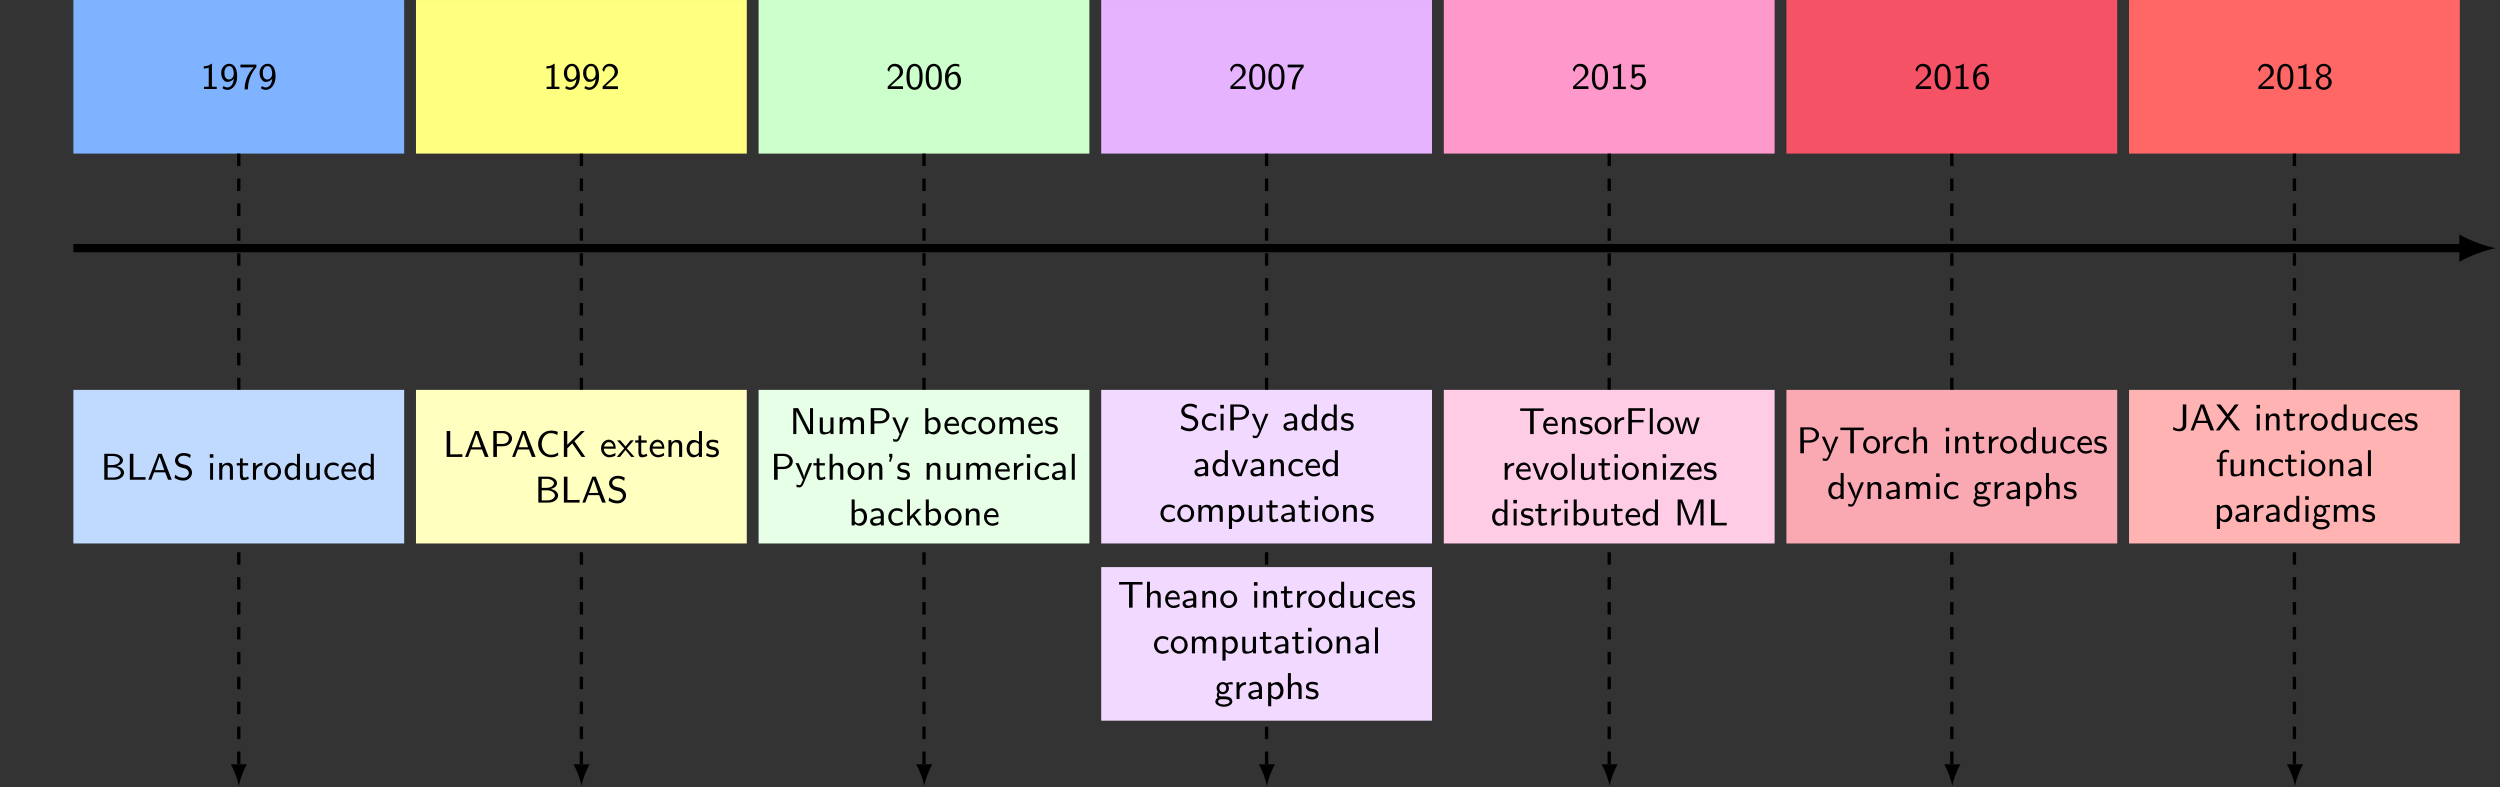 <?xml version="1.0" encoding="UTF-8" standalone="no"?>
<!-- Created with Inkscape (http://www.inkscape.org/) -->

<svg
   version="1.1"
   id="svg1"
   width="799.599"
   height="251.869"
   viewBox="0 0 799.599 251.869"
   xmlns="http://www.w3.org/2000/svg"
   xmlns:svg="http://www.w3.org/2000/svg">
  <rect x="0" y="0" width="799.599" height="251.869" fill="#333333" stroke="none"/>
  <defs
     id="defs1" />
  <g
     id="g1">
    <path
       id="path1"
       d="M 0,-18.425 H 79.371 V 18.425 H 0 Z"
       style="fill:#80b3ff;fill-opacity:1;fill-rule:nonzero;stroke:none"
       transform="matrix(1.333,0,0,-1.333,23.468,24.567)" />
    <path
       id="path2"
       d="m 2.766,-6.059 h -0.188 c -0.598,0.586 -1.453,0.586 -1.77,0.586 v 0.551 c 0.246,0 0.703,0 1.195,-0.211 v 4.582 H 0.856 V -5.78125e-4 H 3.914 V -0.551 H 2.766 Z m 2.511,5.836 c 0.398,0.316 0.797,0.422 1.219,0.422 1.207,0 2.332,-1.254 2.332,-3.199 0,-2.438 -1.055,-3.059 -1.887,-3.059 -0.516,0 -0.949,0.164 -1.359,0.609 -0.434,0.492 -0.586,0.902 -0.586,1.582 0,0.609 0.117,1.043 0.422,1.5 0.316,0.48 0.621,0.656 1.043,0.656 0.773,0 1.324,-0.445 1.559,-0.75 -0.141,1.605 -0.926,2.074 -1.523,2.074 -0.246,0 -0.586,-0.047 -0.926,-0.34 z m 2.719,-3.656 c 0.012,0.047 0.012,0.141 0.012,0.199 0,0.738 -0.457,1.383 -1.16,1.383 -0.48,0 -0.691,-0.258 -0.844,-0.48 -0.223,-0.363 -0.234,-0.715 -0.234,-1.09 0,-0.387 0.012,-0.773 0.305,-1.172 0.105,-0.152 0.34,-0.469 0.867,-0.469 0.926,0 1.043,1.301 1.055,1.629 z m 3.366,-1.312 c 0.105,0 0.211,-0.012 0.316,-0.012 h 1.102 c -1.395,1.477 -2.168,3.281 -2.168,5.297 h 0.797 c 0,-2.309 0.996,-4.195 2.027,-5.344 v -0.609 H 9.604 v 0.668 z m 3.129,4.969 c 0.398,0.316 0.797,0.422 1.219,0.422 1.207,0 2.332,-1.254 2.332,-3.199 0,-2.438 -1.055,-3.059 -1.887,-3.059 -0.516,0 -0.949,0.164 -1.359,0.609 -0.434,0.492 -0.586,0.902 -0.586,1.582 0,0.609 0.117,1.043 0.422,1.5 0.316,0.48 0.621,0.656 1.043,0.656 0.773,0 1.324,-0.445 1.559,-0.75 -0.141,1.605 -0.926,2.074 -1.523,2.074 -0.246,0 -0.586,-0.047 -0.926,-0.34 z m 2.719,-3.656 c 0.012,0.047 0.012,0.141 0.012,0.199 0,0.738 -0.457,1.383 -1.16,1.383 -0.48,0 -0.691,-0.258 -0.844,-0.48 -0.223,-0.363 -0.234,-0.715 -0.234,-1.09 0,-0.387 0.012,-0.773 0.305,-1.172 0.105,-0.152 0.34,-0.469 0.867,-0.469 0.926,0 1.043,1.301 1.055,1.629 z m 0,0"
       style="fill:#000000;fill-opacity:1;fill-rule:nonzero;stroke:none"
       aria-label="1979"
       transform="matrix(1.333,0,0,1.333,64.093,28.477)" />
    <path
       id="path3"
       d="m 82.206,-18.425 h 79.371 V 18.425 H 82.206 Z"
       style="fill:#ffff80;fill-opacity:1;fill-rule:nonzero;stroke:none"
       transform="matrix(1.333,0,0,-1.333,23.468,24.567)" />
    <path
       id="path4"
       d="m 2.765,-6.059 h -0.188 c -0.598,0.586 -1.453,0.586 -1.77,0.586 v 0.551 c 0.246,0 0.703,0 1.195,-0.211 v 4.582 H 0.855 V -5.78125e-4 H 3.913 V -0.551 H 2.765 Z m 2.511,5.836 c 0.398,0.316 0.797,0.422 1.219,0.422 1.207,0 2.332,-1.254 2.332,-3.199 0,-2.438 -1.055,-3.059 -1.887,-3.059 -0.516,0 -0.949,0.164 -1.359,0.609 -0.434,0.492 -0.586,0.902 -0.586,1.582 0,0.609 0.117,1.043 0.422,1.5 0.316,0.48 0.621,0.656 1.043,0.656 0.773,0 1.324,-0.445 1.559,-0.75 -0.141,1.605 -0.926,2.074 -1.523,2.074 -0.246,0 -0.586,-0.047 -0.926,-0.34 z m 2.719,-3.656 c 0.012,0.047 0.012,0.141 0.012,0.199 0,0.738 -0.457,1.383 -1.16,1.383 -0.48,0 -0.691,-0.258 -0.844,-0.48 -0.223,-0.363 -0.234,-0.715 -0.234,-1.09 0,-0.387 0.012,-0.773 0.305,-1.172 0.105,-0.152 0.34,-0.469 0.867,-0.469 0.926,0 1.043,1.301 1.055,1.629 z m 1.89,3.656 c 0.398,0.316 0.797,0.422 1.219,0.422 1.207,0 2.332,-1.254 2.332,-3.199 0,-2.438 -1.055,-3.059 -1.887,-3.059 -0.516,0 -0.949,0.164 -1.359,0.609 -0.434,0.492 -0.586,0.902 -0.586,1.582 0,0.609 0.117,1.043 0.422,1.5 0.316,0.48 0.621,0.656 1.043,0.656 0.773,0 1.324,-0.445 1.559,-0.75 -0.141,1.605 -0.926,2.074 -1.523,2.074 -0.246,0 -0.586,-0.047 -0.926,-0.34 z M 12.603,-3.879 c 0.012,0.047 0.012,0.141 0.012,0.199 0,0.738 -0.457,1.383 -1.16,1.383 -0.48,0 -0.691,-0.258 -0.844,-0.48 -0.223,-0.363 -0.234,-0.715 -0.234,-1.09 0,-0.387 0.012,-0.773 0.305,-1.172 0.105,-0.152 0.34,-0.469 0.867,-0.469 0.926,0 1.043,1.301 1.055,1.629 z m 3.683,3.211 c -0.117,0 -0.223,0 -0.328,0 h -0.984 c 0.27,-0.258 1.195,-1.102 1.465,-1.336 0.949,-0.762 1.523,-1.254 1.523,-2.121 0,-1.031 -0.738,-1.934 -1.957,-1.934 -0.949,0 -1.512,0.551 -1.793,1.43 l 0.41,0.527 c 0.234,-1.055 0.703,-1.348 1.254,-1.348 0.797,0 1.301,0.609 1.301,1.348 0,0.809 -0.574,1.336 -1.23,1.922 l -1.664,1.57 v 0.609 h 3.68 V -0.669 Z m 0,0"
       style="fill:#000000;fill-opacity:1;fill-rule:nonzero;stroke:none"
       aria-label="1992"
       transform="matrix(1.333,0,0,1.333,173.7,28.477)" />
    <path
       id="path5"
       d="m 164.411,-18.425 h 79.371 v 36.851 h -79.371 z"
       style="fill:#ccffcc;fill-opacity:1;fill-rule:nonzero;stroke:none"
       transform="matrix(1.333,0,0,-1.333,23.468,24.567)" />
    <path
       id="path6"
       d="m 2.462,-0.669 c -0.117,0 -0.223,0 -0.328,0 h -0.984 c 0.27,-0.258 1.195,-1.102 1.465,-1.336 0.949,-0.762 1.523,-1.254 1.523,-2.121 0,-1.031 -0.738,-1.934 -1.957,-1.934 -0.949,0 -1.512,0.551 -1.793,1.43 l 0.41,0.527 C 1.033,-5.157 1.501,-5.45 2.052,-5.45 c 0.797,0 1.301,0.609 1.301,1.348 0,0.809 -0.574,1.336 -1.23,1.922 L 0.458,-0.61 V -5.78125e-4 H 4.138 V -0.669 Z m 6.375,-2.25 c 0,-0.844 -0.059,-1.641 -0.48,-2.344 -0.293,-0.492 -0.855,-0.797 -1.441,-0.797 -0.457,0 -1.09,0.164 -1.488,0.867 -0.422,0.715 -0.457,1.664 -0.457,2.273 0,0.457 0,1.477 0.41,2.203 0.445,0.785 1.125,0.914 1.523,0.914 0.516,0 1.16,-0.223 1.547,-0.961 C 8.791,-1.419 8.837,-2.192 8.837,-2.919 Z m -1.922,2.531 c -1.195,0 -1.195,-1.793 -1.195,-2.637 0,-0.562 0,-1.02 0.129,-1.488 0.176,-0.621 0.539,-0.961 1.055,-0.961 1.195,0 1.195,1.617 1.195,2.449 0,0.609 0,1.23 -0.211,1.816 -0.211,0.621 -0.633,0.82 -0.973,0.82 z M 13.446,-2.919 c 0,-0.844 -0.059,-1.641 -0.48,-2.344 -0.293,-0.492 -0.855,-0.797 -1.441,-0.797 -0.457,0 -1.09,0.164 -1.488,0.867 -0.422,0.715 -0.457,1.664 -0.457,2.273 0,0.457 0,1.477 0.41,2.203 0.445,0.785 1.125,0.914 1.523,0.914 0.516,0 1.16,-0.223 1.547,-0.961 0.34,-0.656 0.387,-1.43 0.387,-2.156 z m -1.922,2.531 c -1.195,0 -1.195,-1.793 -1.195,-2.637 0,-0.562 0,-1.02 0.129,-1.488 0.176,-0.621 0.539,-0.961 1.055,-0.961 1.195,0 1.195,1.617 1.195,2.449 0,0.609 0,1.23 -0.211,1.816 -0.211,0.621 -0.633,0.82 -0.973,0.82 z m 6.12,-5.496 c -0.434,-0.164 -0.785,-0.176 -0.973,-0.176 -1.301,0 -2.461,1.254 -2.461,3.176 0,2.461 1.078,3.082 1.922,3.082 0.551,0 0.949,-0.199 1.301,-0.598 0.434,-0.48 0.609,-0.891 0.609,-1.605 0,-0.492 -0.082,-0.949 -0.387,-1.43 -0.352,-0.562 -0.668,-0.715 -1.09,-0.715 -0.34,0 -1.008,0.094 -1.559,0.738 0.094,-1.207 0.703,-2.098 1.664,-2.098 0.188,0 0.516,0.012 0.973,0.188 z m -2.625,3.914 c 0,-0.117 0,-0.141 0.012,-0.234 0,-0.68 0.422,-1.359 1.148,-1.359 0.34,0 0.645,0.117 0.879,0.539 0.176,0.328 0.199,0.609 0.199,1.02 0,0.352 0,0.727 -0.234,1.113 -0.164,0.258 -0.422,0.504 -0.891,0.504 -0.949,0 -1.09,-1.277 -1.113,-1.582 z m 0,0"
       style="fill:#000000;fill-opacity:1;fill-rule:nonzero;stroke:none"
       aria-label="2006"
       transform="matrix(1.333,0,0,1.333,283.307,28.477)" />
    <path
       id="path7"
       d="m 246.617,-18.425 h 79.371 v 36.851 h -79.371 z"
       style="fill:#e6b3ff;fill-opacity:1;fill-rule:nonzero;stroke:none"
       transform="matrix(1.333,0,0,-1.333,23.468,24.567)" />
    <path
       id="path8"
       d="m 2.46,-0.669 c -0.117,0 -0.223,0 -0.328,0 h -0.984 c 0.27,-0.258 1.195,-1.102 1.465,-1.336 0.949,-0.762 1.523,-1.254 1.523,-2.121 0,-1.031 -0.738,-1.934 -1.957,-1.934 -0.949,0 -1.512,0.551 -1.793,1.43 l 0.41,0.527 C 1.03,-5.157 1.499,-5.45 2.049,-5.45 c 0.797,0 1.301,0.609 1.301,1.348 0,0.809 -0.574,1.336 -1.23,1.922 L 0.456,-0.61 V -5.78125e-4 H 4.135 V -0.669 Z M 8.837,-2.919 c 0,-0.844 -0.059,-1.641 -0.48,-2.344 -0.293,-0.492 -0.855,-0.797 -1.441,-0.797 -0.457,0 -1.09,0.164 -1.488,0.867 -0.422,0.715 -0.457,1.664 -0.457,2.273 0,0.457 0,1.477 0.41,2.203 0.445,0.785 1.125,0.914 1.523,0.914 0.516,0 1.16,-0.223 1.547,-0.961 C 8.791,-1.419 8.837,-2.192 8.837,-2.919 Z m -1.922,2.531 c -1.195,0 -1.195,-1.793 -1.195,-2.637 0,-0.562 0,-1.02 0.129,-1.488 0.176,-0.621 0.539,-0.961 1.055,-0.961 1.195,0 1.195,1.617 1.195,2.449 0,0.609 0,1.23 -0.211,1.816 -0.211,0.621 -0.633,0.82 -0.973,0.82 z M 13.446,-2.919 c 0,-0.844 -0.059,-1.641 -0.48,-2.344 -0.293,-0.492 -0.855,-0.797 -1.441,-0.797 -0.457,0 -1.09,0.164 -1.488,0.867 -0.422,0.715 -0.457,1.664 -0.457,2.273 0,0.457 0,1.477 0.41,2.203 0.445,0.785 1.125,0.914 1.523,0.914 0.516,0 1.16,-0.223 1.547,-0.961 0.34,-0.656 0.387,-1.43 0.387,-2.156 z m -1.922,2.531 c -1.195,0 -1.195,-1.793 -1.195,-2.637 0,-0.562 0,-1.02 0.129,-1.488 0.176,-0.621 0.539,-0.961 1.055,-0.961 1.195,0 1.195,1.617 1.195,2.449 0,0.609 0,1.23 -0.211,1.816 -0.211,0.621 -0.633,0.82 -0.973,0.82 z m 4.444,-4.805 c 0.105,0 0.211,-0.012 0.316,-0.012 h 1.102 c -1.395,1.477 -2.168,3.281 -2.168,5.297 h 0.797 c 0,-2.309 0.996,-4.195 2.027,-5.344 v -0.609 h -3.832 v 0.668 z m 0,0"
       style="fill:#000000;fill-opacity:1;fill-rule:nonzero;stroke:none"
       aria-label="2007"
       transform="matrix(1.333,0,0,1.333,392.912,28.477)" />
    <path
       id="path9"
       d="m 328.823,-18.425 h 79.371 v 36.851 h -79.371 z"
       style="fill:#ff99cc;fill-opacity:1;fill-rule:nonzero;stroke:none"
       transform="matrix(1.333,0,0,-1.333,23.468,24.567)" />
    <path
       id="path10"
       d="m 2.462,-0.669 c -0.117,0 -0.223,0 -0.328,0 h -0.984 c 0.27,-0.258 1.195,-1.102 1.465,-1.336 0.949,-0.762 1.523,-1.254 1.523,-2.121 0,-1.031 -0.738,-1.934 -1.957,-1.934 -0.949,0 -1.512,0.551 -1.793,1.43 l 0.41,0.527 C 1.032,-5.157 1.501,-5.45 2.051,-5.45 c 0.797,0 1.301,0.609 1.301,1.348 0,0.809 -0.574,1.336 -1.23,1.922 L 0.458,-0.61 V -5.78125e-4 H 4.137 V -0.669 Z M 8.84,-2.919 c 0,-0.844 -0.059,-1.641 -0.48,-2.344 -0.293,-0.492 -0.855,-0.797 -1.441,-0.797 -0.457,0 -1.09,0.164 -1.488,0.867 -0.422,0.715 -0.457,1.664 -0.457,2.273 0,0.457 0,1.477 0.41,2.203 0.445,0.785 1.125,0.914 1.523,0.914 0.516,0 1.16,-0.223 1.547,-0.961 C 8.793,-1.419 8.84,-2.192 8.84,-2.919 Z m -1.922,2.531 c -1.195,0 -1.195,-1.793 -1.195,-2.637 0,-0.562 0,-1.02 0.129,-1.488 0.176,-0.621 0.539,-0.961 1.055,-0.961 1.195,0 1.195,1.617 1.195,2.449 0,0.609 0,1.23 -0.211,1.816 -0.211,0.621 -0.633,0.82 -0.973,0.82 z M 11.98,-6.059 h -0.188 c -0.598,0.586 -1.453,0.586 -1.77,0.586 v 0.551 c 0.246,0 0.703,0 1.195,-0.211 v 4.582 h -1.148 v 0.551 h 3.059 V -0.551 h -1.148 z m 3.261,0.809 h 2.414 v -0.609 h -3.105 v 3.328 h 0.645 c 0.293,-0.656 0.832,-0.703 1.008,-0.703 0.363,0 0.902,0.281 0.902,1.406 0,1.09 -0.645,1.441 -1.184,1.441 -0.469,0 -1.078,-0.223 -1.43,-0.82 l -0.316,0.527 c 0.141,0.199 0.738,0.879 1.758,0.879 1.113,0 2.027,-0.902 2.027,-2.016 0,-1.113 -0.797,-2.004 -1.746,-2.004 -0.117,0 -0.551,0 -0.973,0.363 z m 0,0"
       style="fill:#000000;fill-opacity:1;fill-rule:nonzero;stroke:none"
       aria-label="2015"
       transform="matrix(1.333,0,0,1.333,502.519,28.477)" />
    <path
       id="path11"
       d="m 411.029,-18.425 h 79.371 v 36.851 h -79.371 z"
       style="fill:#f55266;fill-opacity:1;fill-rule:nonzero;stroke:none"
       transform="matrix(1.333,0,0,-1.333,23.468,24.567)" />
    <path
       id="path12"
       d="m 2.461,-0.669 c -0.117,0 -0.223,0 -0.328,0 H 1.148 C 1.418,-0.926 2.344,-1.77 2.613,-2.004 3.562,-2.766 4.136,-3.258 4.136,-4.126 c 0,-1.031 -0.738,-1.934 -1.957,-1.934 -0.949,0 -1.512,0.551 -1.793,1.43 L 0.797,-4.102 C 1.031,-5.157 1.5,-5.45 2.051,-5.45 c 0.797,0 1.301,0.609 1.301,1.348 0,0.809 -0.574,1.336 -1.23,1.922 L 0.457,-0.61 V -5.78125e-4 H 4.136 V -0.669 Z M 8.839,-2.919 c 0,-0.844 -0.059,-1.641 -0.48,-2.344 -0.293,-0.492 -0.855,-0.797 -1.441,-0.797 -0.457,0 -1.09,0.164 -1.488,0.867 -0.422,0.715 -0.457,1.664 -0.457,2.273 0,0.457 0,1.477 0.41,2.203 0.445,0.785 1.125,0.914 1.523,0.914 0.516,0 1.16,-0.223 1.547,-0.961 C 8.792,-1.419 8.839,-2.192 8.839,-2.919 Z m -1.922,2.531 c -1.195,0 -1.195,-1.793 -1.195,-2.637 0,-0.562 0,-1.02 0.129,-1.488 0.176,-0.621 0.539,-0.961 1.055,-0.961 1.195,0 1.195,1.617 1.195,2.449 0,0.609 0,1.23 -0.211,1.816 -0.211,0.621 -0.633,0.82 -0.973,0.82 z M 11.982,-6.059 h -0.188 c -0.598,0.586 -1.453,0.586 -1.77,0.586 v 0.551 c 0.246,0 0.703,0 1.195,-0.211 v 4.582 h -1.148 v 0.551 h 3.059 V -0.551 h -1.148 z m 5.663,0.176 c -0.434,-0.164 -0.785,-0.176 -0.973,-0.176 -1.301,0 -2.461,1.254 -2.461,3.176 0,2.461 1.078,3.082 1.922,3.082 0.551,0 0.949,-0.199 1.301,-0.598 0.434,-0.48 0.609,-0.891 0.609,-1.605 0,-0.492 -0.082,-0.949 -0.387,-1.43 -0.352,-0.562 -0.668,-0.715 -1.09,-0.715 -0.34,0 -1.008,0.094 -1.559,0.738 0.094,-1.207 0.703,-2.098 1.664,-2.098 0.188,0 0.516,0.012 0.973,0.188 z m -2.625,3.914 c 0,-0.117 0,-0.141 0.012,-0.234 0,-0.68 0.422,-1.359 1.148,-1.359 0.34,0 0.645,0.117 0.879,0.539 0.176,0.328 0.199,0.609 0.199,1.02 0,0.352 0,0.727 -0.234,1.113 -0.164,0.258 -0.422,0.504 -0.891,0.504 -0.949,0 -1.09,-1.277 -1.113,-1.582 z m 0,0"
       style="fill:#000000;fill-opacity:1;fill-rule:nonzero;stroke:none"
       aria-label="2016"
       transform="matrix(1.333,0,0,1.333,612.125,28.477)" />
    <path
       id="path13"
       d="m 493.234,-18.425 h 79.371 v 36.851 h -79.371 z"
       style="fill:#ff6666;fill-opacity:1;fill-rule:nonzero;stroke:none"
       transform="matrix(1.333,0,0,-1.333,23.468,24.567)" />
    <path
       id="path14"
       d="m 2.461,-0.669 c -0.117,0 -0.223,0 -0.328,0 h -0.984 c 0.27,-0.258 1.195,-1.102 1.465,-1.336 0.949,-0.762 1.523,-1.254 1.523,-2.121 0,-1.031 -0.738,-1.934 -1.957,-1.934 -0.949,0 -1.512,0.551 -1.793,1.43 l 0.41,0.527 C 1.031,-5.157 1.5,-5.45 2.051,-5.45 c 0.797,0 1.301,0.609 1.301,1.348 0,0.809 -0.574,1.336 -1.23,1.922 L 0.457,-0.61 V -5.78125e-4 H 4.137 V -0.669 Z M 8.839,-2.919 c 0,-0.844 -0.059,-1.641 -0.48,-2.344 -0.293,-0.492 -0.855,-0.797 -1.441,-0.797 -0.457,0 -1.09,0.164 -1.488,0.867 -0.422,0.715 -0.457,1.664 -0.457,2.273 0,0.457 0,1.477 0.41,2.203 0.445,0.785 1.125,0.914 1.523,0.914 0.516,0 1.16,-0.223 1.547,-0.961 C 8.792,-1.419 8.839,-2.192 8.839,-2.919 Z m -1.922,2.531 c -1.195,0 -1.195,-1.793 -1.195,-2.637 0,-0.562 0,-1.02 0.129,-1.488 0.176,-0.621 0.539,-0.961 1.055,-0.961 1.195,0 1.195,1.617 1.195,2.449 0,0.609 0,1.23 -0.211,1.816 -0.211,0.621 -0.633,0.82 -0.973,0.82 z M 11.982,-6.059 h -0.188 c -0.598,0.586 -1.453,0.586 -1.77,0.586 v 0.551 c 0.246,0 0.703,0 1.195,-0.211 v 4.582 h -1.148 v 0.551 h 3.059 V -0.551 h -1.148 z m 4.793,2.883 c 0.574,-0.164 1.137,-0.645 1.137,-1.312 0,-0.832 -0.773,-1.57 -1.781,-1.57 -1.055,0 -1.793,0.762 -1.793,1.57 0,0.668 0.562,1.148 1.125,1.312 -0.949,0.34 -1.254,1.02 -1.254,1.559 0,0.984 0.855,1.816 1.91,1.816 1.09,0 1.922,-0.855 1.922,-1.816 0,-0.574 -0.352,-1.23 -1.266,-1.559 z m -0.656,-0.281 c -0.703,0 -1.125,-0.434 -1.125,-1.02 0,-0.609 0.434,-1.031 1.125,-1.031 0.738,0 1.125,0.457 1.125,1.031 0,0.551 -0.387,1.02 -1.125,1.02 z m 0.012,3.07 c -0.645,0 -1.148,-0.434 -1.148,-1.23 0,-0.961 0.68,-1.266 1.137,-1.266 0.504,0 1.148,0.34 1.148,1.266 0,0.832 -0.551,1.23 -1.137,1.23 z m 0,0"
       style="fill:#000000;fill-opacity:1;fill-rule:nonzero;stroke:none"
       aria-label="2018"
       transform="matrix(1.333,0,0,1.333,721.731,28.477)" />
    <path
       id="path15"
       d="M 39.686,-18.425 V -165.418"
       style="fill:none;stroke:#000000;stroke-width:0.797;stroke-linecap:butt;stroke-linejoin:miter;stroke-miterlimit:10;stroke-dasharray:2.989, 2.989;stroke-dashoffset:0;stroke-opacity:1"
       transform="matrix(1.333,0,0,-1.333,23.468,24.567)" />
    <path
       id="path16"
       d="M 4.662,0 C 3.281,0.259 1.036,1.036 -0.518,1.943 V -1.943 C 1.036,-1.036 3.281,-0.259 4.662,0"
       style="fill:#000000;fill-opacity:1;fill-rule:nonzero;stroke:none"
       transform="matrix(0,1.333,1.333,0,76.382,245.125)" />
    <path
       id="path17"
       d="M 121.891,-18.425 V -165.418"
       style="fill:none;stroke:#000000;stroke-width:0.797;stroke-linecap:butt;stroke-linejoin:miter;stroke-miterlimit:10;stroke-dasharray:2.989, 2.989;stroke-dashoffset:0;stroke-opacity:1"
       transform="matrix(1.333,0,0,-1.333,23.468,24.567)" />
    <path
       id="path18"
       d="M 4.662,0 C 3.281,0.259 1.036,1.036 -0.518,1.943 V -1.943 C 1.036,-1.036 3.281,-0.259 4.662,0"
       style="fill:#000000;fill-opacity:1;fill-rule:nonzero;stroke:none"
       transform="matrix(0,1.333,1.333,0,185.99,245.125)" />
    <path
       id="path19"
       d="M 204.097,-18.425 V -165.418"
       style="fill:none;stroke:#000000;stroke-width:0.797;stroke-linecap:butt;stroke-linejoin:miter;stroke-miterlimit:10;stroke-dasharray:2.989, 2.989;stroke-dashoffset:0;stroke-opacity:1"
       transform="matrix(1.333,0,0,-1.333,23.468,24.567)" />
    <path
       id="path20"
       d="M 4.662,0 C 3.281,0.259 1.036,1.036 -0.518,1.943 V -1.943 C 1.036,-1.036 3.281,-0.259 4.662,0"
       style="fill:#000000;fill-opacity:1;fill-rule:nonzero;stroke:none"
       transform="matrix(0,1.333,1.333,0,295.597,245.125)" />
    <path
       id="path21"
       d="M 286.303,-18.425 V -165.418"
       style="fill:none;stroke:#000000;stroke-width:0.797;stroke-linecap:butt;stroke-linejoin:miter;stroke-miterlimit:10;stroke-dasharray:2.989, 2.989;stroke-dashoffset:0;stroke-opacity:1"
       transform="matrix(1.333,0,0,-1.333,23.468,24.567)" />
    <path
       id="path22"
       d="M 4.662,0 C 3.281,0.259 1.036,1.036 -0.518,1.943 V -1.943 C 1.036,-1.036 3.281,-0.259 4.662,0"
       style="fill:#000000;fill-opacity:1;fill-rule:nonzero;stroke:none"
       transform="matrix(0,1.333,1.333,0,405.205,245.125)" />
    <path
       id="path23"
       d="M 368.509,-18.425 V -165.418"
       style="fill:none;stroke:#000000;stroke-width:0.797;stroke-linecap:butt;stroke-linejoin:miter;stroke-miterlimit:10;stroke-dasharray:2.989, 2.989;stroke-dashoffset:0;stroke-opacity:1"
       transform="matrix(1.333,0,0,-1.333,23.468,24.567)" />
    <path
       id="path24"
       d="M 4.662,0 C 3.281,0.259 1.036,1.036 -0.518,1.943 V -1.943 C 1.036,-1.036 3.281,-0.259 4.662,0"
       style="fill:#000000;fill-opacity:1;fill-rule:nonzero;stroke:none"
       transform="matrix(0,1.333,1.333,0,514.813,245.125)" />
    <path
       id="path25"
       d="M 450.714,-18.425 V -165.418"
       style="fill:none;stroke:#000000;stroke-width:0.797;stroke-linecap:butt;stroke-linejoin:miter;stroke-miterlimit:10;stroke-dasharray:2.989, 2.989;stroke-dashoffset:0;stroke-opacity:1"
       transform="matrix(1.333,0,0,-1.333,23.468,24.567)" />
    <path
       id="path26"
       d="M 4.662,0 C 3.281,0.259 1.036,1.036 -0.518,1.943 V -1.943 C 1.036,-1.036 3.281,-0.259 4.662,0"
       style="fill:#000000;fill-opacity:1;fill-rule:nonzero;stroke:none"
       transform="matrix(0,1.333,1.333,0,624.42,245.125)" />
    <path
       id="path27"
       d="M 532.92,-18.425 V -165.418"
       style="fill:none;stroke:#000000;stroke-width:0.797;stroke-linecap:butt;stroke-linejoin:miter;stroke-miterlimit:10;stroke-dasharray:2.989, 2.989;stroke-dashoffset:0;stroke-opacity:1"
       transform="matrix(1.333,0,0,-1.333,23.468,24.567)" />
    <path
       id="path28"
       d="M 4.662,0 C 3.281,0.259 1.036,1.036 -0.518,1.943 V -1.943 C 1.036,-1.036 3.281,-0.259 4.662,0"
       style="fill:#000000;fill-opacity:1;fill-rule:nonzero;stroke:none"
       transform="matrix(0,1.333,1.333,0,734.028,245.125)" />
    <path
       id="path29"
       d="m 0,-41.103 h 572.606 0.613"
       style="fill:none;stroke:#000000;stroke-width:1.993;stroke-linecap:butt;stroke-linejoin:miter;stroke-miterlimit:10;stroke-dasharray:none;stroke-opacity:1"
       transform="matrix(1.333,0,0,-1.333,23.468,24.567)" />
    <path
       id="path30"
       d="M 7.891,0 C 5.553,0.438 1.753,1.753 -0.877,3.288 V -3.288 C 1.753,-1.753 5.553,-0.438 7.891,0"
       style="fill:#000000;fill-opacity:1;fill-rule:nonzero;stroke:none"
       transform="matrix(1.333,0,0,-1.333,787.76,79.37)" />
    <path
       id="path31"
       d="m 0,-111.97 h 79.371 v 36.851 H 0 Z"
       style="fill:#c0d9ff;fill-opacity:1;fill-rule:nonzero;stroke:none"
       transform="matrix(1.333,0,0,-1.333,23.468,24.567)" />
    <path
       id="path32"
       d="M 0.878,-6.223 V 5.46875e-5 H 3.339 c 1.336,0 2.285,-0.82 2.285,-1.687 0,-0.797 -0.809,-1.418 -1.77,-1.57 0.891,-0.223 1.512,-0.75 1.512,-1.406 0,-0.82 -0.996,-1.559 -2.273,-1.559 z m 0.809,2.695 v -2.168 h 1.148 c 0.914,0 1.781,0.422 1.781,1.055 0,0.516 -0.633,1.113 -1.887,1.113 z m 0,3 V -2.941 h 1.312 c 0.949,0 1.852,0.539 1.852,1.242 0,0.645 -0.785,1.172 -1.781,1.172 z M 7.862,-6.223 H 7.007 V 5.46875e-5 H 10.78 V -0.633 h -0.398 c -0.727,0 -1.453,0.023 -2.18,0.023 H 7.862 Z m 6.803,0 H 13.833 L 11.43,5.46875e-5 H 12.145 L 12.825,-1.781 h 2.66 L 16.176,5.46875e-5 h 0.891 z m -0.516,0.668 1.125,3.246 h -2.238 z m 5.373,1.793 c -0.457,-0.105 -0.914,-0.469 -0.914,-0.984 0,-0.516 0.492,-1.031 1.301,-1.031 0.645,0 1.102,0.188 1.559,0.574 l 0.152,-0.773 c -0.457,-0.223 -0.879,-0.445 -1.699,-0.445 -1.277,0 -2.074,0.891 -2.074,1.781 0,0.234 0.035,0.586 0.34,0.996 0.422,0.539 0.996,0.68 1.371,0.762 0.117,0.035 0.68,0.176 0.75,0.199 0.41,0.117 0.855,0.516 0.855,1.066 0,0.598 -0.504,1.148 -1.301,1.148 -0.727,0 -1.406,-0.27 -1.98,-0.738 l -0.141,0.785 c 0.879,0.551 1.699,0.621 2.121,0.621 1.23,0 2.062,-0.914 2.062,-1.91 0,-1.02 -0.832,-1.676 -1.5,-1.84 z M 27.049,-6.129 h -0.855 v 0.855 H 27.049 Z m -0.07,2.145 H 26.263 V 5.46875e-5 h 0.715 z m 4.77,1.324 c 0,-0.668 -0.176,-1.418 -1.254,-1.418 -0.715,0 -1.148,0.41 -1.348,0.68 V -4.031 H 28.455 V 5.46875e-5 h 0.738 V -2.191 c 0,-0.586 0.234,-1.301 0.914,-1.301 0.902,0 0.902,0.633 0.902,0.891 V 5.46875e-5 h 0.738 z m 2.347,-0.762 h 1.301 v -0.562 h -1.301 v -1.137 h -0.656 v 1.137 h -0.785 v 0.562 h 0.762 v 2.297 c 0,0.527 0.117,1.219 0.762,1.219 0.398,0 0.867,-0.07 1.371,-0.328 l -0.152,-0.562 c -0.234,0.176 -0.551,0.281 -0.832,0.281 -0.352,0 -0.469,-0.305 -0.469,-0.773 z m 3.185,1.512 c 0,-0.938 0.727,-1.512 1.547,-1.523 v -0.645 c -0.645,0.012 -1.242,0.328 -1.605,0.855 V -4.031 H 36.552 V 5.46875e-5 h 0.727 z m 6.009,-0.059 c 0,-1.184 -0.891,-2.168 -2.027,-2.168 -1.113,0 -2.027,0.973 -2.027,2.168 0,1.184 0.938,2.062 2.027,2.062 1.113,0 2.027,-0.902 2.027,-2.062 z m -2.016,1.453 c -0.691,0 -1.301,-0.539 -1.301,-1.547 0,-1.043 0.68,-1.488 1.289,-1.488 0.645,0 1.289,0.457 1.289,1.488 0,1.043 -0.633,1.547 -1.277,1.547 z m 6.557,-5.707 H 47.114 v 2.637 c -0.504,-0.422 -1.078,-0.492 -1.371,-0.492 -0.902,0 -1.594,0.938 -1.594,2.086 0,1.16 0.68,2.086 1.559,2.086 0.27,0 0.844,-0.059 1.371,-0.562 V 5.46875e-5 h 0.75 z m -0.75,4.957 c 0,0.176 0,0.188 -0.094,0.316 -0.246,0.316 -0.551,0.469 -0.867,0.469 -0.586,0 -1.23,-0.422 -1.23,-1.5 0,-1.148 0.762,-1.512 1.324,-1.512 0.41,0 0.703,0.234 0.867,0.457 z m 5.522,-2.719 h -0.738 v 2.59 c 0,0.727 -0.562,0.961 -1.102,0.961 -0.645,0 -0.715,-0.199 -0.715,-0.586 v -2.965 h -0.738 v 3.012 c 0,0.762 0.305,1.066 0.938,1.066 0.527,0 1.219,-0.152 1.641,-0.527 V 5.46875e-5 h 0.715 z m 4.515,3.012 c -0.434,0.305 -0.902,0.457 -1.441,0.457 -0.762,0 -1.266,-0.633 -1.266,-1.488 0,-0.68 0.34,-1.523 1.301,-1.523 0.562,0 0.855,0.117 1.301,0.422 l 0.117,-0.633 c -0.504,-0.281 -0.785,-0.398 -1.43,-0.398 -1.266,0 -2.027,1.078 -2.027,2.145 0,1.113 0.832,2.086 1.992,2.086 0.633,0 1.102,-0.188 1.512,-0.422 z M 61.27,-1.969 c 0,-0.27 -0.012,-0.949 -0.363,-1.488 -0.375,-0.562 -0.949,-0.68 -1.289,-0.68 -1.043,0 -1.863,0.961 -1.863,2.109 0,1.184 0.879,2.121 1.992,2.121 0.434,0 0.949,-0.105 1.477,-0.434 l -0.059,-0.621 c -0.562,0.41 -1.09,0.48 -1.406,0.48 -0.738,0 -1.312,-0.656 -1.348,-1.488 z m -2.801,-0.527 c 0.141,-0.574 0.586,-1.055 1.148,-1.055 0.328,0 0.938,0.152 1.113,1.055 z m 7.072,-3.727 H 64.827 v 2.637 c -0.504,-0.422 -1.078,-0.492 -1.371,-0.492 -0.902,0 -1.594,0.938 -1.594,2.086 0,1.16 0.68,2.086 1.559,2.086 0.27,0 0.844,-0.059 1.371,-0.562 V 5.46875e-5 h 0.75 z m -0.75,4.957 c 0,0.176 0,0.188 -0.094,0.316 -0.246,0.316 -0.551,0.469 -0.867,0.469 -0.586,0 -1.23,-0.422 -1.23,-1.5 0,-1.148 0.762,-1.512 1.324,-1.512 0.41,0 0.703,0.234 0.867,0.457 z m 0,0"
       style="fill:#000000;fill-opacity:1;fill-rule:nonzero;stroke:none"
       aria-label="BLASintroduced"
       transform="matrix(1.333,0,0,1.333,32.185,153.441)" />
    <path
       id="path33"
       d="m 82.206,-111.97 h 79.371 v 36.851 H 82.206 Z"
       style="fill:#ffffc0;fill-opacity:1;fill-rule:nonzero;stroke:none"
       transform="matrix(1.333,0,0,-1.333,23.468,24.567)" />
    <path
       id="path34"
       d="M 1.71,-6.222 H 0.855 V 5.390625e-4 H 4.628 V -0.632 H 4.23 c -0.727,0 -1.453,0.023 -2.18,0.023 H 1.71 Z m 6.806,0 H 7.684 L 5.281,5.390625e-4 H 5.996 L 6.676,-1.781 H 9.336 L 10.027,5.390625e-4 h 0.891 z m -0.516,0.668 1.125,3.246 H 6.887 Z m 6.366,3 c 1.266,0 2.18,-0.867 2.18,-1.852 0,-0.949 -0.902,-1.816 -2.18,-1.816 H 12.046 V 5.390625e-4 h 0.867 V -2.554 Z m -0.211,-3.141 c 1.031,0 1.617,0.574 1.617,1.289 0,0.727 -0.574,1.301 -1.617,1.301 h -1.277 v -2.59 z m 5.64,-0.527 H 18.963 L 16.561,5.390625e-4 H 17.275 L 17.955,-1.781 h 2.66 L 21.307,5.390625e-4 h 0.891 z m -0.516,0.668 1.125,3.246 h -2.238 z m 8.285,4.488 c -0.527,0.41 -1.031,0.551 -1.77,0.551 -1.336,0 -2.133,-1.371 -2.133,-2.578 0,-1.324 0.832,-2.613 2.133,-2.613 0.621,0 1.16,0.152 1.594,0.48 l 0.141,-0.785 c -0.457,-0.199 -1.043,-0.305 -1.664,-0.305 -1.77,0 -3.07,1.441 -3.07,3.211 0,1.711 1.266,3.199 3.059,3.199 0.832,0 1.172,-0.129 1.781,-0.492 z m 3.955,-2.695 2.461,-2.461 h -0.879 l -3.305,3.305 V -6.222 H 28.977 V 5.390625e-4 h 0.82 V -2.039 l 1.195,-1.195 2.238,3.234 h 0.879 z m 9.891,1.793 c 0,-0.27 -0.012,-0.949 -0.363,-1.488 -0.375,-0.562 -0.949,-0.68 -1.289,-0.68 -1.043,0 -1.863,0.961 -1.863,2.109 0,1.184 0.879,2.121 1.992,2.121 0.434,0 0.949,-0.105 1.477,-0.434 l -0.059,-0.621 c -0.562,0.41 -1.09,0.48 -1.406,0.48 -0.738,0 -1.312,-0.656 -1.348,-1.488 z m -2.801,-0.527 c 0.141,-0.574 0.586,-1.055 1.148,-1.055 0.328,0 0.938,0.152 1.113,1.055 z m 5.467,0.445 1.688,-1.934 h -0.785 l -1.207,1.465 -1.266,-1.465 h -0.773 l 1.723,1.934 -1.781,2.051 h 0.785 l 1.312,-1.676 1.359,1.676 h 0.785 z m 3.463,-1.371 h 1.301 v -0.562 h -1.301 v -1.137 h -0.656 v 1.137 h -0.785 v 0.562 h 0.762 v 2.297 c 0,0.527 0.117,1.219 0.762,1.219 0.398,0 0.867,-0.07 1.371,-0.328 l -0.152,-0.562 c -0.234,0.176 -0.551,0.281 -0.832,0.281 -0.352,0 -0.469,-0.305 -0.469,-0.773 z m 5.543,1.453 c 0,-0.27 -0.012,-0.949 -0.363,-1.488 -0.375,-0.562 -0.949,-0.68 -1.289,-0.68 -1.043,0 -1.863,0.961 -1.863,2.109 0,1.184 0.879,2.121 1.992,2.121 0.434,0 0.949,-0.105 1.477,-0.434 l -0.059,-0.621 c -0.562,0.41 -1.09,0.48 -1.406,0.48 -0.738,0 -1.312,-0.656 -1.348,-1.488 z m -2.801,-0.527 c 0.141,-0.574 0.586,-1.055 1.148,-1.055 0.328,0 0.938,0.152 1.113,1.055 z m 7.084,-0.164 c 0,-0.668 -0.176,-1.418 -1.254,-1.418 -0.715,0 -1.148,0.41 -1.348,0.68 V -4.031 H 54.072 V 5.390625e-4 h 0.738 V -2.191 c 0,-0.586 0.234,-1.301 0.914,-1.301 0.902,0 0.902,0.633 0.902,0.891 V 5.390625e-4 h 0.738 z m 4.746,-3.562 h -0.715 v 2.637 c -0.504,-0.422 -1.078,-0.492 -1.371,-0.492 -0.902,0 -1.594,0.938 -1.594,2.086 0,1.16 0.68,2.086 1.559,2.086 0.27,0 0.844,-0.059 1.371,-0.562 V 5.390625e-4 h 0.75 z m -0.75,4.957 c 0,0.176 0,0.188 -0.094,0.316 -0.246,0.316 -0.551,0.469 -0.867,0.469 -0.586,0 -1.23,-0.422 -1.23,-1.5 0,-1.148 0.762,-1.512 1.324,-1.512 0.41,0 0.703,0.234 0.867,0.457 z m 4.667,-2.578 c -0.551,-0.258 -0.973,-0.293 -1.336,-0.293 -0.211,0 -1.523,0 -1.523,1.184 0,0.434 0.258,0.703 0.363,0.797 0.34,0.305 0.574,0.34 1.184,0.457 0.281,0.059 0.797,0.152 0.797,0.609 0,0.586 -0.727,0.586 -0.844,0.586 -0.527,0 -1.043,-0.176 -1.43,-0.445 l -0.117,0.656 c 0.539,0.281 1.09,0.387 1.547,0.387 0.574,0 1.512,-0.188 1.512,-1.254 0,-0.305 -0.129,-0.621 -0.434,-0.891 -0.305,-0.258 -0.574,-0.316 -1.137,-0.422 -0.316,-0.059 -0.773,-0.141 -0.773,-0.562 0,-0.527 0.645,-0.527 0.773,-0.527 0.656,0 1.043,0.199 1.301,0.34 z M 22.854,4.735 V 10.958 h 2.461 c 1.336,0 2.285,-0.82 2.285,-1.687 0,-0.797 -0.809,-1.418 -1.77,-1.57 0.891,-0.223 1.512,-0.75 1.512,-1.406 0,-0.82 -0.996,-1.559 -2.273,-1.559 z m 0.809,2.695 V 5.262 h 1.148 c 0.914,0 1.781,0.422 1.781,1.055 0,0.516 -0.633,1.113 -1.887,1.113 z m 0,3 V 8.016 h 1.312 c 0.949,0 1.852,0.539 1.852,1.242 0,0.645 -0.785,1.172 -1.781,1.172 z M 29.838,4.735 H 28.982 V 10.958 h 3.773 v -0.633 h -0.398 c -0.727,0 -1.453,0.023 -2.18,0.023 H 29.838 Z m 6.803,0 H 35.809 L 33.406,10.958 h 0.715 L 34.801,9.176 h 2.66 l 0.691,1.781 h 0.891 z m -0.516,0.668 1.125,3.246 h -2.238 z m 5.373,1.793 c -0.457,-0.105 -0.914,-0.469 -0.914,-0.984 0,-0.516 0.492,-1.031 1.301,-1.031 0.645,0 1.102,0.188 1.559,0.574 L 43.596,4.981 C 43.139,4.758 42.717,4.536 41.897,4.536 c -1.277,0 -2.074,0.891 -2.074,1.781 0,0.234 0.035,0.586 0.34,0.996 0.422,0.539 0.996,0.68 1.371,0.762 0.117,0.035 0.68,0.176 0.75,0.199 0.41,0.117 0.855,0.516 0.855,1.066 0,0.598 -0.504,1.148 -1.301,1.148 -0.727,0 -1.406,-0.27 -1.98,-0.738 l -0.141,0.785 c 0.879,0.551 1.699,0.621 2.121,0.621 1.23,0 2.062,-0.914 2.062,-1.91 0,-1.02 -0.832,-1.676 -1.5,-1.84 z m 0,0"
       style="fill:#000000;fill-opacity:1;fill-rule:nonzero;stroke:none"
       aria-label="LAPACKextends&#10;BLAS"
       transform="matrix(1.333,0,0,1.333,141.72,146.136)" />
    <path
       id="path35"
       d="m 164.411,-111.97 h 79.371 v 36.851 h -79.371 z"
       style="fill:#e6ffe6;fill-opacity:1;fill-rule:nonzero;stroke:none"
       transform="matrix(1.333,0,0,-1.333,23.468,24.567)" />
    <path
       id="path36"
       d="m 2.519,-5.331 c -0.07,-0.141 -0.176,-0.363 -0.223,-0.422 -0.059,-0.105 -0.176,-0.363 -0.234,-0.469 H 0.878 V 0.001 H 1.616 V -5.519 l 2.367,4.629 c 0.082,0.152 0.188,0.363 0.234,0.422 0.047,0.105 0.176,0.375 0.223,0.469 H 5.624 V -6.222 H 4.898 v 5.52 h -0.012 z m 8.019,1.348 H 9.799 v 2.59 c 0,0.727 -0.562,0.961 -1.102,0.961 -0.645,0 -0.715,-0.199 -0.715,-0.586 V -3.983 H 7.244 v 3.012 c 0,0.762 0.305,1.066 0.938,1.066 0.527,0 1.219,-0.152 1.641,-0.527 v 0.434 h 0.715 z m 7.324,1.324 c 0,-0.668 -0.188,-1.418 -1.266,-1.418 -0.762,0 -1.184,0.457 -1.395,0.738 -0.059,-0.188 -0.246,-0.738 -1.16,-0.738 -0.715,0 -1.148,0.41 -1.348,0.68 v -0.633 h -0.691 v 4.031 h 0.738 V -2.19 c 0,-0.586 0.234,-1.301 0.914,-1.301 0.902,0 0.902,0.633 0.902,0.891 v 2.602 h 0.738 V -2.19 c 0,-0.586 0.234,-1.301 0.926,-1.301 0.891,0 0.891,0.633 0.891,0.891 v 2.602 h 0.75 z m 3.923,0.105 c 1.266,0 2.18,-0.867 2.18,-1.852 0,-0.949 -0.902,-1.816 -2.18,-1.816 H 19.464 v 6.223 h 0.867 V -2.554 Z m -0.211,-3.141 c 1.031,0 1.617,0.574 1.617,1.289 0,0.727 -0.574,1.301 -1.617,1.301 h -1.277 v -2.59 z m 7.031,1.711 H 27.902 c -0.68,1.641 -1.184,2.824 -1.219,3.457 -0.035,-0.41 -0.41,-1.336 -0.516,-1.594 -0.363,-0.914 -0.516,-1.219 -0.797,-1.863 h -0.75 l 1.793,3.984 -0.34,0.797 C 25.851,1.302 25.675,1.302 25.546,1.302 c -0.141,0 -0.457,-0.035 -0.727,-0.152 l 0.059,0.621 c 0.023,0 0.352,0.07 0.668,0.07 0.234,0 0.621,0 1.066,-1.066 z m 4.676,-2.238 h -0.727 v 6.223 h 0.75 v -0.422 c 0.117,0.129 0.574,0.516 1.242,0.516 0.926,0 1.699,-0.902 1.699,-2.098 0,-1.078 -0.598,-2.074 -1.477,-2.074 -0.234,0 -0.879,0.047 -1.488,0.516 z m 0.023,3.223 c 0.129,-0.188 0.457,-0.492 0.973,-0.492 0.539,0 1.219,0.375 1.219,1.488 0,1.16 -0.762,1.523 -1.312,1.523 -0.574,0 -0.832,-0.48 -0.879,-0.562 z m 7.354,1.031 c 0,-0.27 -0.012,-0.949 -0.363,-1.488 -0.375,-0.562 -0.949,-0.68 -1.289,-0.68 -1.043,0 -1.863,0.961 -1.863,2.109 0,1.184 0.879,2.121 1.992,2.121 0.434,0 0.949,-0.105 1.477,-0.434 l -0.059,-0.621 c -0.562,0.41 -1.09,0.48 -1.406,0.48 -0.738,0 -1.312,-0.656 -1.348,-1.488 z m -2.801,-0.527 c 0.141,-0.574 0.586,-1.055 1.148,-1.055 0.328,0 0.938,0.152 1.113,1.055 z m 6.838,1.523 c -0.434,0.305 -0.902,0.457 -1.441,0.457 -0.762,0 -1.266,-0.633 -1.266,-1.488 0,-0.68 0.34,-1.523 1.301,-1.523 0.562,0 0.855,0.117 1.301,0.422 l 0.117,-0.633 c -0.504,-0.281 -0.785,-0.398 -1.43,-0.398 -1.266,0 -2.027,1.078 -2.027,2.145 0,1.113 0.832,2.086 1.992,2.086 0.633,0 1.102,-0.188 1.512,-0.422 z m 4.646,-0.996 c 0,-1.184 -0.891,-2.168 -2.027,-2.168 -1.113,0 -2.027,0.973 -2.027,2.168 0,1.184 0.938,2.063 2.027,2.063 1.113,0 2.027,-0.902 2.027,-2.063 z m -2.016,1.453 c -0.691,0 -1.301,-0.539 -1.301,-1.547 0,-1.043 0.68,-1.488 1.289,-1.488 0.645,0 1.289,0.457 1.289,1.488 0,1.043 -0.633,1.547 -1.277,1.547 z m 8.886,-2.145 c 0,-0.668 -0.188,-1.418 -1.266,-1.418 -0.762,0 -1.184,0.457 -1.395,0.738 -0.059,-0.188 -0.246,-0.738 -1.16,-0.738 -0.715,0 -1.148,0.41 -1.348,0.68 V -4.03 H 50.352 V 0.001 H 51.09 V -2.19 c 0,-0.586 0.234,-1.301 0.914,-1.301 0.902,0 0.902,0.633 0.902,0.891 v 2.602 h 0.738 V -2.19 c 0,-0.586 0.234,-1.301 0.926,-1.301 0.891,0 0.891,0.633 0.891,0.891 v 2.602 h 0.75 z m 4.564,0.691 c 0,-0.27 -0.012,-0.949 -0.363,-1.488 -0.375,-0.562 -0.949,-0.68 -1.289,-0.68 -1.043,0 -1.863,0.961 -1.863,2.109 0,1.184 0.879,2.121 1.992,2.121 0.434,0 0.949,-0.105 1.477,-0.434 l -0.059,-0.621 c -0.562,0.41 -1.09,0.48 -1.406,0.48 -0.738,0 -1.312,-0.656 -1.348,-1.488 z m -2.801,-0.527 c 0.141,-0.574 0.586,-1.055 1.148,-1.055 0.328,0 0.938,0.152 1.113,1.055 z m 6.229,-1.348 c -0.551,-0.258 -0.973,-0.293 -1.336,-0.293 -0.211,0 -1.523,0 -1.523,1.184 0,0.434 0.258,0.703 0.363,0.797 0.34,0.305 0.574,0.34 1.184,0.457 0.281,0.059 0.797,0.152 0.797,0.609 0,0.586 -0.727,0.586 -0.844,0.586 -0.527,0 -1.043,-0.176 -1.43,-0.445 l -0.117,0.656 c 0.539,0.281 1.09,0.387 1.547,0.387 0.574,0 1.512,-0.188 1.512,-1.254 0,-0.305 -0.129,-0.621 -0.434,-0.891 -0.305,-0.258 -0.574,-0.316 -1.137,-0.422 -0.316,-0.059 -0.773,-0.141 -0.773,-0.562 0,-0.527 0.645,-0.527 0.773,-0.527 0.656,0 1.043,0.199 1.301,0.34 z M -1.41,8.403 c 1.266,0 2.18,-0.867 2.18,-1.852 0,-0.949 -0.902,-1.816 -2.18,-1.816 h -2.32 v 6.223 h 0.867 V 8.403 Z m -0.211,-3.141 c 1.031,0 1.617,0.574 1.617,1.289 0,0.727 -0.574,1.301 -1.617,1.301 H -2.898 V 5.263 Z m 7.031,1.711 H 4.707 C 4.028,8.614 3.524,9.798 3.488,10.431 3.453,10.021 3.078,9.095 2.973,8.837 2.61,7.923 2.457,7.618 2.176,6.974 h -0.75 L 3.219,10.958 2.879,11.755 c -0.223,0.504 -0.398,0.504 -0.527,0.504 -0.141,0 -0.457,-0.035 -0.727,-0.152 l 0.059,0.621 c 0.023,0 0.352,0.07 0.668,0.07 0.234,0 0.621,0 1.066,-1.066 z m 1.752,0.562 h 1.301 v -0.562 H 7.162 V 5.837 h -0.656 V 6.974 H 5.721 v 0.562 H 6.483 v 2.297 c 0,0.527 0.117,1.219 0.762,1.219 0.398,0 0.867,-0.07 1.371,-0.328 l -0.152,-0.562 c -0.234,0.176 -0.551,0.281 -0.832,0.281 -0.352,0 -0.469,-0.305 -0.469,-0.773 z m 5.73,0.762 c 0,-0.668 -0.176,-1.418 -1.254,-1.418 -0.516,0 -0.996,0.246 -1.324,0.645 V 4.735 H 9.6 V 10.958 H 10.338 V 8.767 c 0,-0.586 0.234,-1.301 0.914,-1.301 0.902,0 0.902,0.633 0.902,0.891 v 2.602 h 0.738 z m 5.065,0.691 c 0,-1.184 -0.891,-2.168 -2.027,-2.168 -1.113,0 -2.027,0.973 -2.027,2.168 0,1.184 0.938,2.063 2.027,2.063 1.113,0 2.027,-0.902 2.027,-2.063 z M 15.943,10.442 c -0.691,0 -1.301,-0.539 -1.301,-1.547 0,-1.043 0.68,-1.488 1.289,-1.488 0.645,0 1.289,0.457 1.289,1.488 0,1.043 -0.633,1.547 -1.277,1.547 z m 6.319,-2.145 c 0,-0.668 -0.176,-1.418 -1.254,-1.418 -0.715,0 -1.148,0.41 -1.348,0.68 V 6.927 h -0.691 v 4.031 h 0.738 V 8.767 c 0,-0.586 0.234,-1.301 0.914,-1.301 0.902,0 0.902,0.633 0.902,0.891 v 2.602 h 0.738 z M 24.664,5.497 V 4.735 h -0.773 v 0.773 h 0.234 l -0.246,1.137 h 0.387 z m 4.061,1.617 C 28.174,6.856 27.752,6.821 27.389,6.821 c -0.211,0 -1.523,0 -1.523,1.184 0,0.434 0.258,0.703 0.363,0.797 0.34,0.305 0.574,0.34 1.184,0.457 0.281,0.059 0.797,0.152 0.797,0.609 0,0.586 -0.727,0.586 -0.844,0.586 -0.527,0 -1.043,-0.176 -1.43,-0.445 l -0.117,0.656 c 0.539,0.281 1.09,0.387 1.547,0.387 0.574,0 1.512,-0.188 1.512,-1.254 0,-0.305 -0.129,-0.621 -0.434,-0.891 -0.305,-0.258 -0.574,-0.316 -1.137,-0.422 -0.316,-0.059 -0.773,-0.141 -0.773,-0.562 0,-0.527 0.645,-0.527 0.773,-0.527 0.656,0 1.043,0.199 1.301,0.34 z m 7.456,1.184 c 0,-0.668 -0.176,-1.418 -1.254,-1.418 -0.715,0 -1.148,0.41 -1.348,0.68 V 6.927 H 32.888 V 10.958 H 33.626 V 8.767 c 0,-0.586 0.234,-1.301 0.914,-1.301 0.902,0 0.902,0.633 0.902,0.891 v 2.602 h 0.738 z m 4.761,-1.324 h -0.738 v 2.59 c 0,0.727 -0.562,0.961 -1.102,0.961 -0.645,0 -0.715,-0.199 -0.715,-0.586 V 6.974 h -0.738 v 3.012 c 0,0.762 0.305,1.066 0.938,1.066 0.527,0 1.219,-0.152 1.641,-0.527 v 0.434 h 0.715 z m 7.324,1.324 c 0,-0.668 -0.188,-1.418 -1.266,-1.418 -0.762,0 -1.184,0.457 -1.395,0.738 -0.059,-0.188 -0.246,-0.738 -1.16,-0.738 -0.715,0 -1.148,0.41 -1.348,0.68 V 6.927 h -0.691 v 4.031 h 0.738 V 8.767 c 0,-0.586 0.234,-1.301 0.914,-1.301 0.902,0 0.902,0.633 0.902,0.891 v 2.602 h 0.738 V 8.767 c 0,-0.586 0.234,-1.301 0.926,-1.301 0.891,0 0.891,0.633 0.891,0.891 v 2.602 h 0.75 z m 4.567,0.691 c 0,-0.27 -0.012,-0.949 -0.363,-1.488 -0.375,-0.562 -0.949,-0.68 -1.289,-0.68 -1.043,0 -1.863,0.961 -1.863,2.109 0,1.184 0.879,2.121 1.992,2.121 0.434,0 0.949,-0.105 1.477,-0.434 l -0.059,-0.621 c -0.562,0.41 -1.09,0.48 -1.406,0.48 -0.738,0 -1.312,-0.656 -1.348,-1.488 z M 50.032,8.462 c 0.141,-0.574 0.586,-1.055 1.148,-1.055 0.328,0 0.938,0.152 1.113,1.055 z m 4.529,0.586 c 0,-0.938 0.727,-1.512 1.547,-1.523 V 6.88 c -0.645,0.012 -1.242,0.328 -1.605,0.855 V 6.927 h -0.668 v 4.031 h 0.727 z m 3.205,-4.219 h -0.855 v 0.855 h 0.855 z m -0.07,2.145 h -0.715 v 3.984 h 0.715 z M 62.217,9.985 c -0.434,0.305 -0.902,0.457 -1.441,0.457 -0.762,0 -1.266,-0.633 -1.266,-1.488 0,-0.68 0.34,-1.523 1.301,-1.523 0.562,0 0.855,0.117 1.301,0.422 l 0.117,-0.633 c -0.504,-0.281 -0.785,-0.398 -1.43,-0.398 -1.266,0 -2.027,1.078 -2.027,2.145 0,1.113 0.832,2.086 1.992,2.086 0.633,0 1.102,-0.188 1.512,-0.422 z m 4.014,-1.617 c 0,-0.891 -0.656,-1.547 -1.535,-1.547 -0.586,0 -1.02,0.152 -1.453,0.398 l 0.059,0.633 c 0.445,-0.328 0.891,-0.457 1.383,-0.457 0.504,0 0.809,0.398 0.809,0.984 v 0.375 C 63.946,8.79 62.938,9.189 62.938,9.915 c 0,0.422 0.27,1.137 1.055,1.137 0.176,0 0.961,-0.012 1.523,-0.434 v 0.34 h 0.715 z m -0.738,1.336 c 0,0.188 0,0.41 -0.328,0.598 -0.223,0.141 -0.516,0.176 -0.703,0.176 -0.457,0 -0.832,-0.223 -0.832,-0.574 0,-0.645 1.746,-0.668 1.863,-0.668 z m 2.93,-4.969 h -0.715 v 6.223 h 0.715 z M 15.617,15.695 h -0.727 v 6.223 h 0.75 v -0.422 c 0.117,0.129 0.574,0.516 1.242,0.516 0.926,0 1.699,-0.902 1.699,-2.098 0,-1.078 -0.598,-2.074 -1.477,-2.074 -0.234,0 -0.879,0.047 -1.488,0.516 z m 0.023,3.223 c 0.129,-0.188 0.457,-0.492 0.973,-0.492 0.539,0 1.219,0.375 1.219,1.488 0,1.16 -0.762,1.523 -1.312,1.523 -0.574,0 -0.832,-0.48 -0.879,-0.562 z m 6.964,0.41 c 0,-0.891 -0.656,-1.547 -1.535,-1.547 -0.586,0 -1.02,0.152 -1.453,0.398 l 0.059,0.633 c 0.445,-0.328 0.891,-0.457 1.383,-0.457 0.504,0 0.809,0.398 0.809,0.984 v 0.375 c -1.547,0.035 -2.555,0.434 -2.555,1.16 0,0.422 0.27,1.137 1.055,1.137 0.176,0 0.961,-0.012 1.523,-0.434 v 0.34 h 0.715 z m -0.738,1.336 c 0,0.188 0,0.41 -0.328,0.598 -0.223,0.141 -0.516,0.176 -0.703,0.176 -0.457,0 -0.832,-0.223 -0.832,-0.574 0,-0.645 1.746,-0.668 1.863,-0.668 z m 5.25,0.281 c -0.434,0.305 -0.902,0.457 -1.441,0.457 -0.762,0 -1.266,-0.633 -1.266,-1.488 0,-0.68 0.34,-1.523 1.301,-1.523 0.562,0 0.855,0.117 1.301,0.422 l 0.117,-0.633 c -0.504,-0.281 -0.785,-0.398 -1.43,-0.398 -1.266,0 -2.027,1.078 -2.027,2.145 0,1.113 0.832,2.086 1.992,2.086 0.633,0 1.102,-0.188 1.512,-0.422 z m 2.912,-1.465 1.547,-1.547 H 30.72 l -1.84,1.852 v -4.09 h -0.68 v 6.223 h 0.656 v -1.277 l 0.727,-0.715 1.418,1.992 h 0.773 z m 3.378,-3.785 h -0.727 v 6.223 h 0.75 v -0.422 c 0.117,0.129 0.574,0.516 1.242,0.516 0.926,0 1.699,-0.902 1.699,-2.098 0,-1.078 -0.598,-2.074 -1.477,-2.074 -0.234,0 -0.879,0.047 -1.488,0.516 z m 0.023,3.223 c 0.129,-0.188 0.457,-0.492 0.973,-0.492 0.539,0 1.219,0.375 1.219,1.488 0,1.16 -0.762,1.523 -1.312,1.523 -0.574,0 -0.832,-0.48 -0.879,-0.562 z m 7.849,1.031 c 0,-1.184 -0.891,-2.168 -2.027,-2.168 -1.113,0 -2.027,0.973 -2.027,2.168 0,1.184 0.938,2.062 2.027,2.062 1.113,0 2.027,-0.902 2.027,-2.062 z m -2.016,1.453 c -0.691,0 -1.301,-0.539 -1.301,-1.547 0,-1.043 0.68,-1.488 1.289,-1.488 0.645,0 1.289,0.457 1.289,1.488 0,1.043 -0.633,1.547 -1.277,1.547 z m 6.316,-2.145 c 0,-0.668 -0.176,-1.418 -1.254,-1.418 -0.715,0 -1.148,0.41 -1.348,0.68 v -0.633 h -0.691 v 4.031 h 0.738 v -2.191 c 0,-0.586 0.234,-1.301 0.914,-1.301 0.902,0 0.902,0.633 0.902,0.891 v 2.602 h 0.738 z m 4.573,0.691 c 0,-0.27 -0.012,-0.949 -0.363,-1.488 -0.375,-0.562 -0.949,-0.68 -1.289,-0.68 -1.043,0 -1.863,0.961 -1.863,2.109 0,1.184 0.879,2.121 1.992,2.121 0.434,0 0.949,-0.105 1.477,-0.434 l -0.059,-0.621 c -0.562,0.41 -1.09,0.48 -1.406,0.48 -0.738,0 -1.312,-0.656 -1.348,-1.488 z m -2.801,-0.527 c 0.141,-0.574 0.586,-1.055 1.148,-1.055 0.328,0 0.938,0.152 1.113,1.055 z m 0,0"
       style="fill:#000000;fill-opacity:1;fill-rule:nonzero;stroke:none"
       aria-label="NumPybecomes&#10;Python’snumerical&#10;backbone"
       transform="matrix(1.333,0,0,1.333,252.544,138.831)" />
    <path
       id="path37"
       d="m 246.617,-111.97 h 79.371 v 36.851 h -79.371 z"
       style="fill:#f2d9ff;fill-opacity:1;fill-rule:nonzero;stroke:none"
       transform="matrix(1.333,0,0,-1.333,23.468,24.567)" />
    <path
       id="path38"
       d="m 2.19,-3.762 c -0.457,-0.105 -0.914,-0.469 -0.914,-0.984 0,-0.516 0.492,-1.031 1.301,-1.031 0.645,0 1.102,0.188 1.559,0.574 L 4.288,-5.977 C 3.831,-6.199 3.409,-6.422 2.589,-6.422 c -1.277,0 -2.074,0.891 -2.074,1.781 0,0.234 0.035,0.586 0.34,0.996 0.422,0.539 0.996,0.68 1.371,0.762 0.117,0.035 0.68,0.176 0.75,0.199 0.41,0.117 0.855,0.516 0.855,1.066 0,0.598 -0.504,1.148 -1.301,1.148 -0.727,0 -1.406,-0.27 -1.98,-0.738 l -0.141,0.785 C 1.288,0.129 2.108,0.199 2.53,0.199 c 1.23,0 2.062,-0.914 2.062,-1.91 0,-1.02 -0.832,-1.676 -1.5,-1.84 z m 6.703,2.789 c -0.434,0.305 -0.902,0.457 -1.441,0.457 -0.762,0 -1.266,-0.633 -1.266,-1.488 0,-0.68 0.34,-1.523 1.301,-1.523 0.562,0 0.855,0.117 1.301,0.422 L 8.905,-3.738 c -0.504,-0.281 -0.785,-0.398 -1.43,-0.398 -1.266,0 -2.027,1.078 -2.027,2.145 0,1.113 0.832,2.086 1.992,2.086 0.633,0 1.102,-0.188 1.512,-0.422 z M 10.739,-6.129 H 9.884 v 0.855 h 0.855 z m -0.07,2.145 H 9.954 V -2.34375e-5 h 0.715 z m 3.935,1.43 c 1.266,0 2.18,-0.867 2.18,-1.852 0,-0.949 -0.902,-1.816 -2.18,-1.816 H 12.283 V -2.34375e-5 h 0.867 V -2.555 Z m -0.211,-3.141 c 1.031,0 1.617,0.574 1.617,1.289 0,0.727 -0.574,1.301 -1.617,1.301 h -1.277 v -2.59 z m 7.031,1.711 H 20.72 c -0.68,1.641 -1.184,2.824 -1.219,3.457 -0.035,-0.41 -0.41,-1.336 -0.516,-1.594 -0.363,-0.914 -0.516,-1.219 -0.797,-1.863 h -0.75 L 19.232,-2.34375e-5 18.892,0.797 C 18.67,1.301 18.494,1.301 18.365,1.301 c -0.141,0 -0.457,-0.035 -0.727,-0.152 l 0.059,0.621 c 0.023,0 0.352,0.07 0.668,0.07 0.234,0 0.621,0 1.066,-1.066 z m 6.894,1.395 c 0,-0.891 -0.656,-1.547 -1.535,-1.547 -0.586,0 -1.02,0.152 -1.453,0.398 l 0.059,0.633 c 0.445,-0.328 0.891,-0.457 1.383,-0.457 0.504,0 0.809,0.398 0.809,0.984 v 0.375 c -1.547,0.035 -2.555,0.434 -2.555,1.16 0,0.422 0.27,1.137 1.055,1.137 0.176,0 0.961,-0.012 1.523,-0.434 V -2.34375e-5 h 0.715 z m -0.738,1.336 c 0,0.188 0,0.41 -0.328,0.598 -0.223,0.141 -0.516,0.176 -0.703,0.176 -0.457,0 -0.832,-0.223 -0.832,-0.574 0,-0.645 1.746,-0.668 1.863,-0.668 z m 5.481,-4.969 H 32.345 v 2.637 c -0.504,-0.422 -1.078,-0.492 -1.371,-0.492 -0.902,0 -1.594,0.938 -1.594,2.086 0,1.16 0.68,2.086 1.559,2.086 0.27,0 0.844,-0.059 1.371,-0.562 V -2.34375e-5 h 0.75 z m -0.75,4.957 c 0,0.176 0,0.188 -0.094,0.316 -0.246,0.316 -0.551,0.469 -0.867,0.469 -0.586,0 -1.23,-0.422 -1.23,-1.5 0,-1.148 0.762,-1.512 1.324,-1.512 0.41,0 0.703,0.234 0.867,0.457 z m 5.511,-4.957 h -0.715 v 2.637 c -0.504,-0.422 -1.078,-0.492 -1.371,-0.492 -0.902,0 -1.594,0.938 -1.594,2.086 0,1.16 0.68,2.086 1.559,2.086 0.27,0 0.844,-0.059 1.371,-0.562 V -2.34375e-5 h 0.75 z m -0.75,4.957 c 0,0.176 0,0.188 -0.094,0.316 -0.246,0.316 -0.551,0.469 -0.867,0.469 -0.586,0 -1.23,-0.422 -1.23,-1.5 0,-1.148 0.762,-1.512 1.324,-1.512 0.41,0 0.703,0.234 0.867,0.457 z m 4.667,-2.578 c -0.551,-0.258 -0.973,-0.293 -1.336,-0.293 -0.211,0 -1.523,0 -1.523,1.184 0,0.434 0.258,0.703 0.363,0.797 0.34,0.305 0.574,0.34 1.184,0.457 0.281,0.059 0.797,0.152 0.797,0.609 0,0.586 -0.727,0.586 -0.844,0.586 -0.527,0 -1.043,-0.176 -1.43,-0.445 l -0.117,0.656 c 0.539,0.281 1.09,0.387 1.547,0.387 0.574,0 1.512,-0.188 1.512,-1.254 0,-0.305 -0.129,-0.621 -0.434,-0.891 -0.305,-0.258 -0.574,-0.316 -1.137,-0.422 -0.316,-0.059 -0.773,-0.141 -0.773,-0.562 0,-0.527 0.645,-0.527 0.773,-0.527 0.656,0 1.043,0.199 1.301,0.34 z M 6.96,8.37 c 0,-0.891 -0.656,-1.547 -1.535,-1.547 -0.586,0 -1.02,0.152 -1.453,0.398 L 4.03,7.854 c 0.445,-0.328 0.891,-0.457 1.383,-0.457 0.504,0 0.809,0.398 0.809,0.984 v 0.375 c -1.547,0.035 -2.555,0.434 -2.555,1.16 0,0.422 0.27,1.137 1.055,1.137 0.176,0 0.961,-0.012 1.523,-0.434 v 0.34 H 6.96 Z M 6.221,9.706 c 0,0.188 0,0.41 -0.328,0.598 -0.223,0.141 -0.516,0.176 -0.703,0.176 -0.457,0 -0.832,-0.223 -0.832,-0.574 0,-0.645 1.746,-0.668 1.863,-0.668 z m 5.481,-4.969 H 10.988 V 7.374 C 10.484,6.952 9.91,6.882 9.617,6.882 c -0.902,0 -1.594,0.938 -1.594,2.086 0,1.16 0.68,2.086 1.559,2.086 0.27,0 0.844,-0.059 1.371,-0.562 v 0.469 h 0.75 z m -0.75,4.957 c 0,0.176 0,0.188 -0.094,0.316 -0.246,0.316 -0.551,0.469 -0.867,0.469 -0.586,0 -1.23,-0.422 -1.23,-1.5 0,-1.148 0.762,-1.512 1.324,-1.512 0.41,0 0.703,0.234 0.867,0.457 z m 5.616,-2.719 h -0.703 l -0.715,1.828 C 14.975,9.261 14.647,10.14 14.6,10.468 h -0.023 C 14.565,10.315 14.53,10.14 14.038,8.851 13.768,8.124 13.335,7.034 13.311,6.976 H 12.585 L 14.155,10.96 h 0.832 z m 3.826,1.395 c 0,-0.891 -0.656,-1.547 -1.535,-1.547 -0.586,0 -1.02,0.152 -1.453,0.398 l 0.059,0.633 c 0.445,-0.328 0.891,-0.457 1.383,-0.457 0.504,0 0.809,0.398 0.809,0.984 v 0.375 c -1.547,0.035 -2.555,0.434 -2.555,1.16 0,0.422 0.27,1.137 1.055,1.137 0.176,0 0.961,-0.012 1.523,-0.434 v 0.34 h 0.715 z m -0.738,1.336 c 0,0.188 0,0.41 -0.328,0.598 -0.223,0.141 -0.516,0.176 -0.703,0.176 -0.457,0 -0.832,-0.223 -0.832,-0.574 0,-0.645 1.746,-0.668 1.863,-0.668 z m 5.493,-1.406 c 0,-0.668 -0.176,-1.418 -1.254,-1.418 -0.715,0 -1.148,0.41 -1.348,0.68 V 6.929 H 21.857 V 10.96 H 22.595 V 8.769 c 0,-0.586 0.234,-1.301 0.914,-1.301 0.902,0 0.902,0.633 0.902,0.891 v 2.602 h 0.738 z m 4.515,1.688 c -0.434,0.305 -0.902,0.457 -1.441,0.457 -0.762,0 -1.266,-0.633 -1.266,-1.488 0,-0.68 0.34,-1.523 1.301,-1.523 0.562,0 0.855,0.117 1.301,0.422 l 0.117,-0.633 c -0.504,-0.281 -0.785,-0.398 -1.43,-0.398 -1.266,0 -2.027,1.078 -2.027,2.145 0,1.113 0.832,2.086 1.992,2.086 0.633,0 1.102,-0.188 1.512,-0.422 z m 4.154,-0.996 c 0,-0.27 -0.012,-0.949 -0.363,-1.488 -0.375,-0.562 -0.949,-0.68 -1.289,-0.68 -1.043,0 -1.863,0.961 -1.863,2.109 0,1.184 0.879,2.121 1.992,2.121 0.434,0 0.949,-0.105 1.477,-0.434 L 33.714,9.999 c -0.562,0.41 -1.09,0.48 -1.406,0.48 -0.738,0 -1.312,-0.656 -1.348,-1.488 z M 31.018,8.464 c 0.141,-0.574 0.586,-1.055 1.148,-1.055 0.328,0 0.938,0.152 1.113,1.055 z M 38.091,4.737 H 37.376 V 7.374 C 36.872,6.952 36.298,6.882 36.005,6.882 c -0.902,0 -1.594,0.938 -1.594,2.086 0,1.16 0.68,2.086 1.559,2.086 0.27,0 0.844,-0.059 1.371,-0.562 v 0.469 h 0.75 z m -0.75,4.957 c 0,0.176 0,0.188 -0.094,0.316 -0.246,0.316 -0.551,0.469 -0.867,0.469 -0.586,0 -1.23,-0.422 -1.23,-1.5 0,-1.148 0.762,-1.512 1.324,-1.512 0.41,0 0.703,0.234 0.867,0.457 z M -1.035,20.944 c -0.434,0.305 -0.902,0.457 -1.441,0.457 -0.762,0 -1.266,-0.633 -1.266,-1.488 0,-0.68 0.34,-1.523 1.301,-1.523 0.562,0 0.855,0.117 1.301,0.422 l 0.117,-0.633 c -0.504,-0.281 -0.785,-0.398 -1.43,-0.398 -1.266,0 -2.027,1.078 -2.027,2.145 0,1.113 0.832,2.086 1.992,2.086 0.633,0 1.102,-0.188 1.512,-0.422 z m 4.646,-0.996 c 0,-1.184 -0.891,-2.168 -2.027,-2.168 -1.113,0 -2.027,0.973 -2.027,2.168 0,1.184 0.938,2.062 2.027,2.062 1.113,0 2.027,-0.902 2.027,-2.062 z m -2.016,1.453 c -0.691,0 -1.301,-0.539 -1.301,-1.547 0,-1.043 0.68,-1.488 1.289,-1.488 0.645,0 1.289,0.457 1.289,1.488 0,1.043 -0.633,1.547 -1.277,1.547 z m 8.886,-2.145 c 0,-0.668 -0.188,-1.418 -1.266,-1.418 -0.762,0 -1.184,0.457 -1.395,0.738 -0.059,-0.188 -0.246,-0.738 -1.16,-0.738 -0.715,0 -1.148,0.41 -1.348,0.68 V 17.886 H 4.622 v 4.031 h 0.738 v -2.191 c 0,-0.586 0.234,-1.301 0.914,-1.301 0.902,0 0.902,0.633 0.902,0.891 v 2.602 h 0.738 v -2.191 c 0,-0.586 0.234,-1.301 0.926,-1.301 0.891,0 0.891,0.633 0.891,0.891 v 2.602 h 0.75 z m 2.221,2.25 c 0.328,0.316 0.785,0.504 1.242,0.504 0.914,0 1.699,-0.879 1.699,-2.098 0,-1.066 -0.562,-2.074 -1.43,-2.074 -0.258,0 -0.926,0.047 -1.535,0.527 v -0.434 h -0.727 v 5.719 h 0.75 z m 0,-2.566 c 0.117,-0.164 0.445,-0.492 0.961,-0.492 0.668,0 1.23,0.633 1.23,1.477 0,0.867 -0.621,1.512 -1.324,1.512 -0.281,0 -0.609,-0.117 -0.867,-0.562 z m 7.292,-1.008 h -0.738 v 2.59 c 0,0.727 -0.562,0.961 -1.102,0.961 -0.645,0 -0.715,-0.199 -0.715,-0.586 v -2.965 h -0.738 v 3.012 c 0,0.762 0.305,1.066 0.938,1.066 0.527,0 1.219,-0.152 1.641,-0.527 v 0.434 h 0.715 z m 2.358,0.562 h 1.301 v -0.562 h -1.301 v -1.137 h -0.656 v 1.137 h -0.785 v 0.562 h 0.762 v 2.297 c 0,0.527 0.117,1.219 0.762,1.219 0.398,0 0.867,-0.07 1.371,-0.328 l -0.152,-0.562 c -0.234,0.176 -0.551,0.281 -0.832,0.281 -0.352,0 -0.469,-0.305 -0.469,-0.773 z m 5.402,0.832 c 0,-0.891 -0.656,-1.547 -1.535,-1.547 -0.586,0 -1.02,0.152 -1.453,0.398 l 0.059,0.633 c 0.445,-0.328 0.891,-0.457 1.383,-0.457 0.504,0 0.809,0.398 0.809,0.984 v 0.375 c -1.547,0.035 -2.555,0.434 -2.555,1.16 0,0.422 0.27,1.137 1.055,1.137 0.176,0 0.961,-0.012 1.523,-0.434 v 0.34 h 0.715 z m -0.738,1.336 c 0,0.188 0,0.41 -0.328,0.598 -0.223,0.141 -0.516,0.176 -0.703,0.176 -0.457,0 -0.832,-0.223 -0.832,-0.574 0,-0.645 1.746,-0.668 1.863,-0.668 z m 3.091,-2.168 h 1.301 v -0.562 h -1.301 v -1.137 h -0.656 v 1.137 h -0.785 v 0.562 h 0.762 v 2.297 c 0,0.527 0.117,1.219 0.762,1.219 0.398,0 0.867,-0.07 1.371,-0.328 l -0.152,-0.562 c -0.234,0.176 -0.551,0.281 -0.832,0.281 -0.352,0 -0.469,-0.305 -0.469,-0.773 z m 3.234,-2.707 h -0.855 v 0.855 h 0.855 z m -0.07,2.145 h -0.715 v 3.984 h 0.715 z m 5.071,2.016 c 0,-1.184 -0.891,-2.168 -2.027,-2.168 -1.113,0 -2.027,0.973 -2.027,2.168 0,1.184 0.938,2.062 2.027,2.062 1.113,0 2.027,-0.902 2.027,-2.062 z m -2.016,1.453 c -0.691,0 -1.301,-0.539 -1.301,-1.547 0,-1.043 0.68,-1.488 1.289,-1.488 0.645,0 1.289,0.457 1.289,1.488 0,1.043 -0.633,1.547 -1.277,1.547 z m 6.319,-2.145 c 0,-0.668 -0.176,-1.418 -1.254,-1.418 -0.715,0 -1.148,0.41 -1.348,0.68 v -0.633 h -0.691 v 4.031 h 0.738 v -2.191 c 0,-0.586 0.234,-1.301 0.914,-1.301 0.902,0 0.902,0.633 0.902,0.891 v 2.602 h 0.738 z m 3.905,-1.184 C 46.001,17.815 45.579,17.78 45.216,17.78 c -0.211,0 -1.523,0 -1.523,1.184 0,0.434 0.258,0.703 0.363,0.797 0.34,0.305 0.574,0.34 1.184,0.457 0.281,0.059 0.797,0.152 0.797,0.609 0,0.586 -0.727,0.586 -0.844,0.586 -0.527,0 -1.043,-0.176 -1.43,-0.445 l -0.117,0.656 c 0.539,0.281 1.09,0.387 1.547,0.387 0.574,0 1.512,-0.188 1.512,-1.254 0,-0.305 -0.129,-0.621 -0.434,-0.891 -0.305,-0.258 -0.574,-0.316 -1.137,-0.422 -0.316,-0.059 -0.773,-0.141 -0.773,-0.562 0,-0.527 0.645,-0.527 0.773,-0.527 0.656,0 1.043,0.199 1.301,0.34 z m 0,0"
       style="fill:#000000;fill-opacity:1;fill-rule:nonzero;stroke:none"
       aria-label="SciPyadds&#10;advanced&#10;computations"
       transform="matrix(1.333,0,0,1.333,377.127,137.668)" />
    <path
       id="path39"
       d="m 246.617,-154.49 h 79.371 v 36.851 h -79.371 z"
       style="fill:#f2d9ff;fill-opacity:1;fill-rule:nonzero;stroke:none"
       transform="matrix(1.333,0,0,-1.333,23.468,24.567)" />
    <path
       id="path40"
       d="m 3.574,-5.555 c 0.609,0 1.23,0.012 1.84,0.012 h 0.539 v -0.621 H 0.328 v 0.621 h 0.551 c 0.609,0 1.23,-0.012 1.84,-0.012 V -4.6875e-4 H 3.574 Z M 10.316,-2.661 c 0,-0.668 -0.176,-1.418 -1.254,-1.418 -0.516,0 -0.996,0.246 -1.324,0.645 V -6.223 H 7.023 V -4.6875e-4 H 7.761 V -2.192 c 0,-0.586 0.234,-1.301 0.914,-1.301 0.902,0 0.902,0.633 0.902,0.891 V -4.6875e-4 H 10.316 Z m 4.573,0.691 c 0,-0.27 -0.012,-0.949 -0.363,-1.488 -0.375,-0.562 -0.949,-0.68 -1.289,-0.68 -1.043,0 -1.863,0.961 -1.863,2.109 0,1.184 0.879,2.121 1.992,2.121 0.434,0 0.949,-0.105 1.477,-0.434 l -0.059,-0.621 c -0.562,0.41 -1.09,0.48 -1.406,0.48 -0.738,0 -1.312,-0.656 -1.348,-1.488 z m -2.801,-0.527 c 0.141,-0.574 0.586,-1.055 1.148,-1.055 0.328,0 0.938,0.152 1.113,1.055 z m 6.756,-0.094 c 0,-0.891 -0.656,-1.547 -1.535,-1.547 -0.586,0 -1.02,0.152 -1.453,0.398 l 0.059,0.633 c 0.445,-0.328 0.891,-0.457 1.383,-0.457 0.504,0 0.809,0.398 0.809,0.984 v 0.375 c -1.547,0.035 -2.555,0.434 -2.555,1.16 0,0.422 0.27,1.137 1.055,1.137 0.176,0 0.961,-0.012 1.523,-0.434 v 0.34 h 0.715 z m -0.738,1.336 c 0,0.188 0,0.41 -0.328,0.598 -0.223,0.141 -0.516,0.176 -0.703,0.176 -0.457,0 -0.832,-0.223 -0.832,-0.574 0,-0.645 1.746,-0.668 1.863,-0.668 z m 5.493,-1.406 c 0,-0.668 -0.176,-1.418 -1.254,-1.418 -0.715,0 -1.148,0.41 -1.348,0.68 v -0.633 h -0.691 v 4.031 h 0.738 V -2.192 c 0,-0.586 0.234,-1.301 0.914,-1.301 0.902,0 0.902,0.633 0.902,0.891 v 2.602 h 0.738 z m 5.065,0.691 c 0,-1.184 -0.891,-2.168 -2.027,-2.168 -1.113,0 -2.027,0.973 -2.027,2.168 0,1.184 0.938,2.063 2.027,2.063 1.113,0 2.027,-0.902 2.027,-2.063 z m -2.016,1.453 c -0.691,0 -1.301,-0.539 -1.301,-1.547 0,-1.043 0.68,-1.488 1.289,-1.488 0.645,0 1.289,0.457 1.289,1.488 0,1.043 -0.633,1.547 -1.277,1.547 z M 33.539,-6.129 h -0.855 v 0.855 h 0.855 z m -0.07,2.145 h -0.715 v 3.984 h 0.715 z m 4.767,1.324 c 0,-0.668 -0.176,-1.418 -1.254,-1.418 -0.715,0 -1.148,0.41 -1.348,0.68 v -0.633 h -0.691 v 4.031 h 0.738 V -2.192 c 0,-0.586 0.234,-1.301 0.914,-1.301 0.902,0 0.902,0.633 0.902,0.891 v 2.602 h 0.738 z m 2.355,-0.762 h 1.301 v -0.562 h -1.301 v -1.137 h -0.656 v 1.137 h -0.785 v 0.562 h 0.762 v 2.297 c 0,0.527 0.117,1.219 0.762,1.219 0.398,0 0.867,-0.07 1.371,-0.328 l -0.152,-0.562 c -0.234,0.176 -0.551,0.281 -0.832,0.281 -0.352,0 -0.469,-0.305 -0.469,-0.773 z m 3.176,1.512 c 0,-0.938 0.727,-1.512 1.547,-1.523 v -0.645 c -0.645,0.012 -1.242,0.328 -1.605,0.855 v -0.809 h -0.668 v 4.031 h 0.727 z m 6.009,-0.059 c 0,-1.184 -0.891,-2.168 -2.027,-2.168 -1.113,0 -2.027,0.973 -2.027,2.168 0,1.184 0.938,2.063 2.027,2.063 1.113,0 2.027,-0.902 2.027,-2.063 z m -2.016,1.453 c -0.691,0 -1.301,-0.539 -1.301,-1.547 0,-1.043 0.68,-1.488 1.289,-1.488 0.645,0 1.289,0.457 1.289,1.488 0,1.043 -0.633,1.547 -1.277,1.547 z m 6.565,-5.707 h -0.715 v 2.637 C 53.107,-4.008 52.532,-4.079 52.239,-4.079 c -0.902,0 -1.594,0.938 -1.594,2.086 0,1.16 0.68,2.086 1.559,2.086 0.27,0 0.844,-0.059 1.371,-0.562 v 0.469 h 0.75 z m -0.75,4.957 c 0,0.176 0,0.188 -0.094,0.316 -0.246,0.316 -0.551,0.469 -0.867,0.469 -0.586,0 -1.23,-0.422 -1.23,-1.5 0,-1.148 0.762,-1.512 1.324,-1.512 0.41,0 0.703,0.234 0.867,0.457 z m 5.522,-2.719 H 58.36 V -1.395 c 0,0.727 -0.562,0.961 -1.102,0.961 -0.645,0 -0.715,-0.199 -0.715,-0.586 v -2.965 h -0.738 v 3.012 c 0,0.762 0.305,1.066 0.938,1.066 0.527,0 1.219,-0.152 1.641,-0.527 v 0.434 h 0.715 z m 4.515,3.012 c -0.434,0.305 -0.902,0.457 -1.441,0.457 -0.762,0 -1.266,-0.633 -1.266,-1.488 0,-0.68 0.34,-1.523 1.301,-1.523 0.562,0 0.855,0.117 1.301,0.422 L 63.624,-3.739 C 63.12,-4.02 62.839,-4.137 62.194,-4.137 c -1.266,0 -2.027,1.078 -2.027,2.145 0,1.113 0.832,2.086 1.992,2.086 0.633,0 1.102,-0.188 1.512,-0.422 z m 4.154,-0.996 c 0,-0.27 -0.012,-0.949 -0.363,-1.488 -0.375,-0.562 -0.949,-0.68 -1.289,-0.68 -1.043,0 -1.863,0.961 -1.863,2.109 0,1.184 0.879,2.121 1.992,2.121 0.434,0 0.949,-0.105 1.477,-0.434 l -0.059,-0.621 c -0.562,0.41 -1.09,0.48 -1.406,0.48 -0.738,0 -1.312,-0.656 -1.348,-1.488 z m -2.801,-0.527 c 0.141,-0.574 0.586,-1.055 1.148,-1.055 0.328,0 0.938,0.152 1.113,1.055 z m 6.229,-1.348 c -0.551,-0.258 -0.973,-0.293 -1.336,-0.293 -0.211,0 -1.523,0 -1.523,1.184 0,0.434 0.258,0.703 0.363,0.797 0.34,0.305 0.574,0.34 1.184,0.457 0.281,0.059 0.797,0.152 0.797,0.609 0,0.586 -0.727,0.586 -0.844,0.586 -0.527,0 -1.043,-0.176 -1.43,-0.445 l -0.117,0.656 c 0.539,0.281 1.09,0.387 1.547,0.387 0.574,0 1.512,-0.188 1.512,-1.254 0,-0.305 -0.129,-0.621 -0.434,-0.891 -0.305,-0.258 -0.574,-0.316 -1.137,-0.422 -0.316,-0.059 -0.773,-0.141 -0.773,-0.562 0,-0.527 0.645,-0.527 0.773,-0.527 0.656,0 1.043,0.199 1.301,0.34 z M 12.144,9.987 c -0.434,0.305 -0.902,0.457 -1.441,0.457 -0.762,0 -1.266,-0.633 -1.266,-1.488 0,-0.68 0.34,-1.523 1.301,-1.523 0.562,0 0.855,0.117 1.301,0.422 l 0.117,-0.633 c -0.504,-0.281 -0.785,-0.398 -1.43,-0.398 -1.266,0 -2.027,1.078 -2.027,2.145 0,1.113 0.832,2.086 1.992,2.086 0.633,0 1.102,-0.188 1.512,-0.422 z M 16.79,8.991 c 0,-1.184 -0.891,-2.168 -2.027,-2.168 -1.113,0 -2.027,0.973 -2.027,2.168 0,1.184 0.938,2.062 2.027,2.062 1.113,0 2.027,-0.902 2.027,-2.062 z m -2.016,1.453 c -0.691,0 -1.301,-0.539 -1.301,-1.547 0,-1.043 0.68,-1.488 1.289,-1.488 0.645,0 1.289,0.457 1.289,1.488 0,1.043 -0.633,1.547 -1.277,1.547 z m 8.886,-2.145 c 0,-0.668 -0.188,-1.418 -1.266,-1.418 -0.762,0 -1.184,0.457 -1.395,0.738 -0.059,-0.188 -0.246,-0.738 -1.16,-0.738 -0.715,0 -1.148,0.41 -1.348,0.68 V 6.928 h -0.691 v 4.031 h 0.738 V 8.768 c 0,-0.586 0.234,-1.301 0.914,-1.301 0.902,0 0.902,0.633 0.902,0.891 v 2.602 h 0.738 V 8.768 c 0,-0.586 0.234,-1.301 0.926,-1.301 0.891,0 0.891,0.633 0.891,0.891 v 2.602 h 0.75 z M 25.881,10.549 c 0.328,0.316 0.785,0.504 1.242,0.504 0.914,0 1.699,-0.879 1.699,-2.098 0,-1.066 -0.562,-2.074 -1.43,-2.074 -0.258,0 -0.926,0.047 -1.535,0.527 V 6.975 H 25.131 v 5.719 h 0.75 z m 0,-2.566 c 0.117,-0.164 0.445,-0.492 0.961,-0.492 0.668,0 1.23,0.633 1.23,1.477 0,0.867 -0.621,1.512 -1.324,1.512 -0.281,0 -0.609,-0.117 -0.867,-0.562 z m 7.292,-1.008 h -0.738 v 2.59 c 0,0.727 -0.562,0.961 -1.102,0.961 -0.645,0 -0.715,-0.199 -0.715,-0.586 V 6.975 h -0.738 v 3.012 c 0,0.762 0.305,1.066 0.938,1.066 0.527,0 1.219,-0.152 1.641,-0.527 v 0.434 h 0.715 z m 2.358,0.562 h 1.301 v -0.562 H 35.531 V 5.838 h -0.656 v 1.137 h -0.785 v 0.562 h 0.762 v 2.297 c 0,0.527 0.117,1.219 0.762,1.219 0.398,0 0.867,-0.07 1.371,-0.328 l -0.152,-0.562 c -0.234,0.176 -0.551,0.281 -0.832,0.281 -0.352,0 -0.469,-0.305 -0.469,-0.773 z m 5.402,0.832 c 0,-0.891 -0.656,-1.547 -1.535,-1.547 -0.586,0 -1.02,0.152 -1.453,0.398 l 0.059,0.633 c 0.445,-0.328 0.891,-0.457 1.383,-0.457 0.504,0 0.809,0.398 0.809,0.984 v 0.375 c -1.547,0.035 -2.555,0.434 -2.555,1.16 0,0.422 0.27,1.137 1.055,1.137 0.176,0 0.961,-0.012 1.523,-0.434 v 0.34 h 0.715 z m -0.738,1.336 c 0,0.188 0,0.41 -0.328,0.598 -0.223,0.141 -0.516,0.176 -0.703,0.176 -0.457,0 -0.832,-0.223 -0.832,-0.574 0,-0.645 1.746,-0.668 1.863,-0.668 z m 3.091,-2.168 h 1.301 v -0.562 H 43.286 V 5.838 h -0.656 v 1.137 h -0.785 v 0.562 h 0.762 v 2.297 c 0,0.527 0.117,1.219 0.762,1.219 0.398,0 0.867,-0.07 1.371,-0.328 l -0.152,-0.562 c -0.234,0.176 -0.551,0.281 -0.832,0.281 -0.352,0 -0.469,-0.305 -0.469,-0.773 z M 46.521,4.831 H 45.665 v 0.855 h 0.855 z m -0.07,2.145 h -0.715 v 3.984 h 0.715 z m 5.071,2.016 c 0,-1.184 -0.891,-2.168 -2.027,-2.168 -1.113,0 -2.027,0.973 -2.027,2.168 0,1.184 0.938,2.062 2.027,2.062 1.113,0 2.027,-0.902 2.027,-2.062 z M 49.506,10.444 c -0.691,0 -1.301,-0.539 -1.301,-1.547 0,-1.043 0.68,-1.488 1.289,-1.488 0.645,0 1.289,0.457 1.289,1.488 0,1.043 -0.633,1.547 -1.277,1.547 z m 6.316,-2.145 c 0,-0.668 -0.176,-1.418 -1.254,-1.418 -0.715,0 -1.148,0.41 -1.348,0.68 V 6.928 h -0.691 v 4.031 h 0.738 V 8.768 c 0,-0.586 0.234,-1.301 0.914,-1.301 0.902,0 0.902,0.633 0.902,0.891 v 2.602 h 0.738 z m 4.433,0.07 c 0,-0.891 -0.656,-1.547 -1.535,-1.547 -0.586,0 -1.02,0.152 -1.453,0.398 l 0.059,0.633 c 0.445,-0.328 0.891,-0.457 1.383,-0.457 0.504,0 0.809,0.398 0.809,0.984 v 0.375 c -1.547,0.035 -2.555,0.434 -2.555,1.16 0,0.422 0.27,1.137 1.055,1.137 0.176,0 0.961,-0.012 1.523,-0.434 v 0.34 h 0.715 z m -0.738,1.336 c 0,0.188 0,0.41 -0.328,0.598 -0.223,0.141 -0.516,0.176 -0.703,0.176 -0.457,0 -0.832,-0.223 -0.832,-0.574 0,-0.645 1.746,-0.668 1.863,-0.668 z m 2.93,-4.969 H 61.732 V 10.959 H 62.446 Z M 27.533,17.841 c -0.176,0 -0.773,0 -1.441,0.281 -0.129,-0.094 -0.469,-0.281 -0.891,-0.281 -0.82,0 -1.477,0.668 -1.477,1.465 0,0.223 0.059,0.551 0.305,0.902 -0.164,0.223 -0.258,0.492 -0.258,0.738 0,0.258 0.094,0.504 0.223,0.68 -0.469,0.293 -0.574,0.68 -0.574,0.926 0,0.656 0.879,1.219 2.039,1.219 1.16,0 2.039,-0.551 2.039,-1.219 0,-1.254 -1.488,-1.266 -1.875,-1.266 h -0.832 c -0.117,0 -0.516,0 -0.516,-0.469 0,-0.176 0.035,-0.234 0.082,-0.305 0.234,0.164 0.539,0.258 0.844,0.258 0.832,0 1.488,-0.668 1.488,-1.465 0,-0.305 -0.094,-0.551 -0.234,-0.797 -0.035,-0.047 -0.035,-0.047 -0.035,-0.059 0,-0.047 0.434,-0.047 0.551,-0.047 0.07,0 0.41,0 0.668,0.035 z m -2.332,2.391 c -0.41,0 -0.809,-0.258 -0.809,-0.926 0,-0.727 0.457,-0.926 0.809,-0.926 0.422,0 0.82,0.258 0.82,0.926 0,0.727 -0.457,0.926 -0.82,0.926 z m 0.422,1.734 c 0.188,0 1.219,0 1.219,0.586 0,0.398 -0.656,0.68 -1.371,0.68 -0.703,0 -1.383,-0.258 -1.383,-0.68 0,-0.023 0,-0.586 0.691,-0.586 z m 3.612,-1.957 c 0,-0.938 0.727,-1.512 1.547,-1.523 v -0.645 c -0.645,0.012 -1.242,0.328 -1.605,0.855 V 17.888 H 28.509 v 4.031 h 0.727 z m 5.376,-0.68 c 0,-0.891 -0.656,-1.547 -1.535,-1.547 -0.586,0 -1.02,0.152 -1.453,0.398 l 0.059,0.633 c 0.445,-0.328 0.891,-0.457 1.383,-0.457 0.504,0 0.809,0.398 0.809,0.984 v 0.375 c -1.547,0.035 -2.555,0.434 -2.555,1.16 0,0.422 0.27,1.137 1.055,1.137 0.176,0 0.961,-0.012 1.523,-0.434 v 0.34 h 0.715 z m -0.738,1.336 c 0,0.188 0,0.41 -0.328,0.598 -0.223,0.141 -0.516,0.176 -0.703,0.176 -0.457,0 -0.832,-0.223 -0.832,-0.574 0,-0.645 1.746,-0.668 1.863,-0.668 z m 2.962,0.844 c 0.328,0.316 0.785,0.504 1.242,0.504 0.914,0 1.699,-0.879 1.699,-2.098 0,-1.066 -0.562,-2.074 -1.43,-2.074 -0.258,0 -0.926,0.047 -1.535,0.527 v -0.434 h -0.727 v 5.719 h 0.75 z m 0,-2.566 c 0.117,-0.164 0.445,-0.492 0.961,-0.492 0.668,0 1.23,0.633 1.23,1.477 0,0.867 -0.621,1.512 -1.324,1.512 -0.281,0 -0.609,-0.117 -0.867,-0.562 z m 7.292,0.316 c 0,-0.668 -0.176,-1.418 -1.254,-1.418 -0.516,0 -0.996,0.246 -1.324,0.645 v -2.789 h -0.715 v 6.223 h 0.738 v -2.191 c 0,-0.586 0.234,-1.301 0.914,-1.301 0.902,0 0.902,0.633 0.902,0.891 v 2.602 h 0.738 z m 3.905,-1.184 c -0.551,-0.258 -0.973,-0.293 -1.336,-0.293 -0.211,0 -1.523,0 -1.523,1.184 0,0.434 0.258,0.703 0.363,0.797 0.34,0.305 0.574,0.34 1.184,0.457 0.281,0.059 0.797,0.152 0.797,0.609 0,0.586 -0.727,0.586 -0.844,0.586 -0.527,0 -1.043,-0.176 -1.43,-0.445 l -0.117,0.656 c 0.539,0.281 1.09,0.387 1.547,0.387 0.574,0 1.512,-0.188 1.512,-1.254 0,-0.305 -0.129,-0.621 -0.434,-0.891 -0.305,-0.258 -0.574,-0.316 -1.137,-0.422 -0.316,-0.059 -0.773,-0.141 -0.773,-0.562 0,-0.527 0.645,-0.527 0.773,-0.527 0.656,0 1.043,0.199 1.301,0.34 z m 0,0"
       style="fill:#000000;fill-opacity:1;fill-rule:nonzero;stroke:none"
       aria-label="Theanointroduces&#10;computational&#10;graphs"
       transform="matrix(1.333,0,0,1.333,357.492,194.36)" />
    <path
       id="path41"
       d="m 328.823,-111.97 h 79.371 v 36.851 h -79.371 z"
       style="fill:#ffcce6;fill-opacity:1;fill-rule:nonzero;stroke:none"
       transform="matrix(1.333,0,0,-1.333,23.468,24.567)" />
    <path
       id="path42"
       d="m 3.574,-5.554 c 0.609,0 1.23,0.012 1.84,0.012 h 0.539 v -0.621 H 0.328 v 0.621 h 0.551 c 0.609,0 1.23,-0.012 1.84,-0.012 v 5.555 h 0.855 z m 5.783,3.586 c 0,-0.27 -0.012,-0.949 -0.363,-1.488 -0.375,-0.562 -0.949,-0.68 -1.289,-0.68 -1.043,0 -1.863,0.961 -1.863,2.109 0,1.184 0.879,2.121 1.992,2.121 0.434,0 0.949,-0.105 1.477,-0.434 l -0.059,-0.621 c -0.562,0.41 -1.09,0.48 -1.406,0.48 -0.738,0 -1.312,-0.656 -1.348,-1.488 z M 6.557,-2.495 c 0.141,-0.574 0.586,-1.055 1.148,-1.055 0.328,0 0.938,0.152 1.113,1.055 z m 7.084,-0.164 c 0,-0.668 -0.176,-1.418 -1.254,-1.418 -0.715,0 -1.148,0.41 -1.348,0.68 v -0.633 h -0.691 v 4.031 h 0.738 V -2.19 c 0,-0.586 0.234,-1.301 0.914,-1.301 0.902,0 0.902,0.633 0.902,0.891 v 2.602 h 0.738 z m 3.905,-1.184 c -0.551,-0.258 -0.973,-0.293 -1.336,-0.293 -0.211,0 -1.523,0 -1.523,1.184 0,0.434 0.258,0.703 0.363,0.797 0.34,0.305 0.574,0.34 1.184,0.457 0.281,0.059 0.797,0.152 0.797,0.609 0,0.586 -0.727,0.586 -0.844,0.586 -0.527,0 -1.043,-0.176 -1.43,-0.445 l -0.117,0.656 c 0.539,0.281 1.09,0.387 1.547,0.387 0.574,0 1.512,-0.188 1.512,-1.254 0,-0.305 -0.129,-0.621 -0.434,-0.891 -0.305,-0.258 -0.574,-0.316 -1.137,-0.422 -0.316,-0.059 -0.773,-0.141 -0.773,-0.562 0,-0.527 0.645,-0.527 0.773,-0.527 0.656,0 1.043,0.199 1.301,0.34 z m 4.693,1.875 c 0,-1.184 -0.891,-2.168 -2.027,-2.168 -1.113,0 -2.027,0.973 -2.027,2.168 0,1.184 0.938,2.063 2.027,2.063 1.113,0 2.027,-0.902 2.027,-2.063 z m -2.016,1.453 c -0.691,0 -1.301,-0.539 -1.301,-1.547 0,-1.043 0.68,-1.488 1.289,-1.488 0.645,0 1.289,0.457 1.289,1.488 0,1.043 -0.633,1.547 -1.277,1.547 z m 3.513,-1.395 c 0,-0.938 0.727,-1.512 1.547,-1.523 v -0.645 c -0.645,0.012 -1.242,0.328 -1.605,0.855 v -0.809 h -0.668 v 4.031 h 0.727 z m 6.182,-0.891 v -0.586 h -2.789 v -2.203 h 0.305 c 0.715,0 1.418,0.023 2.121,0.023 h 0.75 v -0.633 h -4.031 v 6.199 h 0.855 V -2.8 Z m 2.232,-3.422 h -0.715 v 6.223 h 0.715 z m 5.071,4.254 c 0,-1.184 -0.891,-2.168 -2.027,-2.168 -1.113,0 -2.027,0.973 -2.027,2.168 0,1.184 0.938,2.063 2.027,2.063 1.113,0 2.027,-0.902 2.027,-2.063 z m -2.016,1.453 c -0.691,0 -1.301,-0.539 -1.301,-1.547 0,-1.043 0.68,-1.488 1.289,-1.488 0.645,0 1.289,0.457 1.289,1.488 0,1.043 -0.633,1.547 -1.277,1.547 z m 8.203,-3.469 h -0.691 c -0.211,0.645 -0.949,2.941 -1.008,3.48 h -0.012 c -0.047,-0.375 -0.234,-0.984 -0.387,-1.488 l -0.621,-1.992 h -0.668 c -0.281,0.879 -0.926,2.895 -0.961,3.457 -0.035,-0.328 -0.27,-1.148 -0.434,-1.699 L 38.089,-3.983 H 37.374 l 1.266,3.984 h 0.738 c 0.152,-0.492 0.48,-1.523 0.539,-1.734 0.188,-0.633 0.398,-1.348 0.434,-1.734 0.023,0.164 0.105,0.516 0.117,0.609 0.105,0.398 0.105,0.41 0.176,0.645 l 0.68,2.215 h 0.82 z m -46.066,13.031 c 0,-0.938 0.727,-1.512 1.547,-1.523 V 6.88 c -0.645,0.012 -1.242,0.328 -1.605,0.855 V 6.927 h -0.668 v 4.031 h 0.727 z m 5.514,-0.059 c 0,-0.27 -0.012,-0.949 -0.363,-1.488 -0.375,-0.562 -0.949,-0.68 -1.289,-0.68 -1.043,0 -1.863,0.961 -1.863,2.109 0,1.184 0.879,2.121 1.992,2.121 0.434,0 0.949,-0.105 1.477,-0.434 L 2.751,9.997 c -0.562,0.41 -1.09,0.48 -1.406,0.48 -0.738,0 -1.313,-0.656 -1.348,-1.488 z M 0.056,8.462 c 0.141,-0.574 0.586,-1.055 1.148,-1.055 0.328,0 0.938,0.152 1.113,1.055 z M 7.233,6.974 H 6.53 L 5.815,8.802 C 5.64,9.259 5.312,10.138 5.265,10.466 H 5.241 C 5.229,10.314 5.194,10.138 4.702,8.849 4.433,8.122 3.999,7.032 3.976,6.974 H 3.249 L 4.819,10.958 H 5.651 Z m 4.459,2.016 c 0,-1.184 -0.891,-2.168 -2.027,-2.168 -1.113,0 -2.027,0.973 -2.027,2.168 0,1.184 0.938,2.063 2.027,2.063 1.113,0 2.027,-0.902 2.027,-2.063 z M 9.677,10.442 c -0.691,0 -1.301,-0.539 -1.301,-1.547 0,-1.043 0.68,-1.488 1.289,-1.488 0.645,0 1.289,0.457 1.289,1.488 0,1.043 -0.633,1.547 -1.277,1.547 z M 13.43,4.735 h -0.715 v 6.223 h 0.715 z m 4.767,2.238 h -0.738 v 2.59 c 0,0.727 -0.562,0.961 -1.102,0.961 -0.645,0 -0.715,-0.199 -0.715,-0.586 V 6.974 h -0.738 v 3.012 c 0,0.762 0.305,1.066 0.938,1.066 0.527,0 1.219,-0.152 1.641,-0.527 v 0.434 h 0.715 z m 2.358,0.562 h 1.301 v -0.562 H 20.555 V 5.837 h -0.656 v 1.137 h -0.785 v 0.562 h 0.762 v 2.297 c 0,0.527 0.117,1.219 0.762,1.219 0.398,0 0.867,-0.07 1.371,-0.328 l -0.152,-0.562 c -0.234,0.176 -0.551,0.281 -0.832,0.281 -0.352,0 -0.469,-0.305 -0.469,-0.773 z M 23.789,4.829 h -0.855 v 0.855 h 0.855 z m -0.07,2.145 h -0.715 v 3.984 h 0.715 z m 5.071,2.016 c 0,-1.184 -0.891,-2.168 -2.027,-2.168 -1.113,0 -2.027,0.973 -2.027,2.168 0,1.184 0.938,2.063 2.027,2.063 1.113,0 2.027,-0.902 2.027,-2.063 z M 26.774,10.442 c -0.691,0 -1.301,-0.539 -1.301,-1.547 0,-1.043 0.68,-1.488 1.289,-1.488 0.645,0 1.289,0.457 1.289,1.488 0,1.043 -0.633,1.547 -1.277,1.547 z m 6.319,-2.145 c 0,-0.668 -0.176,-1.418 -1.254,-1.418 -0.715,0 -1.148,0.41 -1.348,0.68 V 6.927 H 29.801 V 10.958 H 30.539 V 8.767 c 0,-0.586 0.234,-1.301 0.914,-1.301 0.902,0 0.902,0.633 0.902,0.891 v 2.602 h 0.738 z m 2.265,-3.469 h -0.855 v 0.855 h 0.855 z m -0.07,2.145 H 34.573 v 3.984 h 0.715 z m 4.427,0.375 v -0.375 h -3.293 v 0.574 h 1.266 c 0.105,0 0.211,-0.012 0.316,-0.012 h 0.691 l -2.402,3.035 v 0.387 h 3.445 v -0.586 h -1.348 c -0.105,0 -0.211,0 -0.316,0 H 37.313 Z m 4.157,1.641 c 0,-0.27 -0.012,-0.949 -0.363,-1.488 -0.375,-0.562 -0.949,-0.68 -1.289,-0.68 -1.043,0 -1.863,0.961 -1.863,2.109 0,1.184 0.879,2.121 1.992,2.121 0.434,0 0.949,-0.105 1.477,-0.434 l -0.059,-0.621 c -0.562,0.41 -1.09,0.48 -1.406,0.48 -0.738,0 -1.312,-0.656 -1.348,-1.488 z M 41.071,8.462 c 0.141,-0.574 0.586,-1.055 1.148,-1.055 0.328,0 0.938,0.152 1.113,1.055 z M 47.3,7.114 C 46.749,6.856 46.327,6.821 45.964,6.821 c -0.211,0 -1.523,0 -1.523,1.184 0,0.434 0.258,0.703 0.363,0.797 0.34,0.305 0.574,0.34 1.184,0.457 0.281,0.059 0.797,0.152 0.797,0.609 0,0.586 -0.727,0.586 -0.844,0.586 -0.527,0 -1.043,-0.176 -1.43,-0.445 l -0.117,0.656 c 0.539,0.281 1.09,0.387 1.547,0.387 0.574,0 1.512,-0.188 1.512,-1.254 0,-0.305 -0.129,-0.621 -0.434,-0.891 -0.305,-0.258 -0.574,-0.316 -1.137,-0.422 -0.316,-0.059 -0.773,-0.141 -0.773,-0.562 0,-0.527 0.645,-0.527 0.773,-0.527 0.656,0 1.043,0.199 1.301,0.34 z M -2.73,15.695 h -0.715 v 2.637 c -0.504,-0.422 -1.078,-0.492 -1.371,-0.492 -0.902,0 -1.594,0.938 -1.594,2.086 0,1.16 0.68,2.086 1.559,2.086 0.27,0 0.844,-0.059 1.371,-0.562 v 0.469 h 0.75 z m -0.75,4.957 c 0,0.176 0,0.188 -0.094,0.316 -0.246,0.316 -0.551,0.469 -0.867,0.469 -0.586,0 -1.23,-0.422 -1.23,-1.5 0,-1.148 0.762,-1.512 1.324,-1.512 0.41,0 0.703,0.234 0.867,0.457 z m 3.026,-4.863 H -1.31 v 0.855 h 0.855 z m -0.07,2.145 H -1.239 v 3.984 h 0.715 z M 3.387,18.074 C 2.836,17.816 2.414,17.781 2.051,17.781 c -0.211,0 -1.523,0 -1.523,1.184 0,0.434 0.258,0.703 0.363,0.797 0.34,0.305 0.574,0.34 1.184,0.457 0.281,0.059 0.797,0.152 0.797,0.609 0,0.586 -0.727,0.586 -0.844,0.586 -0.527,0 -1.043,-0.176 -1.43,-0.445 l -0.117,0.656 c 0.539,0.281 1.09,0.387 1.547,0.387 0.574,0 1.512,-0.188 1.512,-1.254 0,-0.305 -0.129,-0.621 -0.434,-0.891 -0.305,-0.258 -0.574,-0.316 -1.137,-0.422 -0.316,-0.059 -0.773,-0.141 -0.773,-0.562 0,-0.527 0.645,-0.527 0.773,-0.527 0.656,0 1.043,0.199 1.301,0.34 z m 1.986,0.422 h 1.301 v -0.562 H 5.373 v -1.137 h -0.656 v 1.137 H 3.932 v 0.562 h 0.762 v 2.297 c 0,0.527 0.117,1.219 0.762,1.219 0.398,0 0.867,-0.07 1.371,-0.328 l -0.152,-0.562 c -0.234,0.176 -0.551,0.281 -0.832,0.281 -0.352,0 -0.469,-0.305 -0.469,-0.773 z m 3.176,1.512 c 0,-0.938 0.727,-1.512 1.547,-1.523 v -0.645 c -0.645,0.012 -1.242,0.328 -1.605,0.855 V 17.887 H 7.822 v 4.031 h 0.727 z m 3.205,-4.219 h -0.855 v 0.855 h 0.855 z m -0.07,2.145 H 10.969 v 3.984 h 0.715 z m 2.212,-2.238 h -0.727 v 6.223 h 0.75 v -0.422 c 0.117,0.129 0.574,0.516 1.242,0.516 0.926,0 1.699,-0.902 1.699,-2.098 0,-1.078 -0.598,-2.074 -1.477,-2.074 -0.234,0 -0.879,0.047 -1.488,0.516 z m 0.023,3.223 c 0.129,-0.188 0.457,-0.492 0.973,-0.492 0.539,0 1.219,0.375 1.219,1.488 0,1.16 -0.762,1.523 -1.312,1.523 -0.574,0 -0.832,-0.48 -0.879,-0.562 z m 7.292,-0.984 h -0.738 v 2.59 c 0,0.727 -0.562,0.961 -1.102,0.961 -0.645,0 -0.715,-0.199 -0.715,-0.586 v -2.965 h -0.738 v 3.012 c 0,0.762 0.305,1.066 0.938,1.066 0.527,0 1.219,-0.152 1.641,-0.527 v 0.434 h 0.715 z m 2.358,0.562 h 1.301 v -0.562 h -1.301 v -1.137 h -0.656 v 1.137 h -0.785 v 0.562 h 0.762 v 2.297 c 0,0.527 0.117,1.219 0.762,1.219 0.398,0 0.867,-0.07 1.371,-0.328 l -0.152,-0.562 c -0.234,0.176 -0.551,0.281 -0.832,0.281 -0.352,0 -0.469,-0.305 -0.469,-0.773 z m 5.543,1.453 c 0,-0.27 -0.012,-0.949 -0.363,-1.488 -0.375,-0.562 -0.949,-0.68 -1.289,-0.68 -1.043,0 -1.863,0.961 -1.863,2.109 0,1.184 0.879,2.121 1.992,2.121 0.434,0 0.949,-0.105 1.477,-0.434 l -0.059,-0.621 c -0.562,0.41 -1.09,0.48 -1.406,0.48 -0.738,0 -1.312,-0.656 -1.348,-1.488 z m -2.801,-0.527 c 0.141,-0.574 0.586,-1.055 1.148,-1.055 0.328,0 0.938,0.152 1.113,1.055 z m 7.072,-3.727 h -0.715 v 2.637 c -0.504,-0.422 -1.078,-0.492 -1.371,-0.492 -0.902,0 -1.594,0.938 -1.594,2.086 0,1.16 0.68,2.086 1.559,2.086 0.27,0 0.844,-0.059 1.371,-0.562 v 0.469 h 0.75 z m -0.75,4.957 c 0,0.176 0,0.188 -0.094,0.316 -0.246,0.316 -0.551,0.469 -0.867,0.469 -0.586,0 -1.23,-0.422 -1.23,-1.5 0,-1.148 0.762,-1.512 1.324,-1.512 0.41,0 0.703,0.234 0.867,0.457 z m 9.419,-1.887 c -0.234,0.598 -0.715,1.84 -0.832,2.273 -0.094,-0.363 -0.504,-1.453 -0.68,-1.887 L 39.357,16.106 39.193,15.695 h -1.078 v 6.223 h 0.738 v -5.52 h 0.012 c 0.105,0.457 0.621,1.793 0.715,2.039 l 0.996,2.531 c 0.07,0.176 0.234,0.621 0.293,0.75 h 0.68 l 1.242,-3.152 c 0.129,-0.328 0.68,-1.746 0.797,-2.168 v 5.52 h 0.738 v -6.223 h -1.078 z m 4.913,-3.07 h -0.855 v 6.223 h 3.773 v -0.633 h -0.398 c -0.727,0 -1.453,0.023 -2.18,0.023 h -0.34 z m 0,0"
       style="fill:#000000;fill-opacity:1;fill-rule:nonzero;stroke:none"
       aria-label="TensorFlow&#10;revolutionizes&#10;distributedML"
       transform="matrix(1.333,0,0,1.333,485.777,138.831)" />
    <path
       id="path43"
       d="m 411.029,-111.97 h 79.371 v 36.851 h -79.371 z"
       style="fill:#faa9b3;fill-opacity:1;fill-rule:nonzero;stroke:none"
       transform="matrix(1.333,0,0,-1.333,23.468,24.567)" />
    <path
       id="path44"
       d="m 3.188,-2.555 c 1.266,0 2.18,-0.867 2.18,-1.852 0,-0.949 -0.902,-1.816 -2.18,-1.816 H 0.867 V -5.078125e-4 H 1.735 V -2.555 Z m -0.211,-3.141 c 1.031,0 1.617,0.574 1.617,1.289 0,0.727 -0.574,1.301 -1.617,1.301 H 1.699 V -5.696 Z M 10.008,-3.985 H 9.305 c -0.68,1.641 -1.184,2.824 -1.219,3.457 -0.035,-0.41 -0.41,-1.336 -0.516,-1.594 -0.363,-0.914 -0.516,-1.219 -0.797,-1.863 h -0.75 L 7.817,-5.078125e-4 7.477,0.796 C 7.254,1.3 7.078,1.3 6.949,1.3 c -0.141,0 -0.457,-0.035 -0.727,-0.152 l 0.059,0.621 c 0.023,0 0.352,0.07 0.668,0.07 0.234,0 0.621,0 1.066,-1.066 z m 3.709,-1.57 c 0.609,0 1.23,0.012 1.84,0.012 h 0.539 V -6.165 h -5.625 v 0.621 h 0.551 c 0.609,0 1.23,-0.012 1.84,-0.012 v 5.555 h 0.855 z m 6.275,3.586 c 0,-1.184 -0.891,-2.168 -2.027,-2.168 -1.113,0 -2.027,0.973 -2.027,2.168 0,1.184 0.938,2.062 2.027,2.062 1.113,0 2.027,-0.902 2.027,-2.062 z m -2.016,1.453 c -0.691,0 -1.301,-0.539 -1.301,-1.547 0,-1.043 0.68,-1.488 1.289,-1.488 0.645,0 1.289,0.457 1.289,1.488 0,1.043 -0.633,1.547 -1.277,1.547 z m 3.513,-1.395 c 0,-0.938 0.727,-1.512 1.547,-1.523 v -0.645 c -0.645,0.012 -1.242,0.328 -1.605,0.855 v -0.809 h -0.668 v 4.031 h 0.727 z m 5.458,0.938 c -0.434,0.305 -0.902,0.457 -1.441,0.457 -0.762,0 -1.266,-0.633 -1.266,-1.488 0,-0.68 0.34,-1.523 1.301,-1.523 0.562,0 0.855,0.117 1.301,0.422 l 0.117,-0.633 c -0.504,-0.281 -0.785,-0.398 -1.43,-0.398 -1.266,0 -2.027,1.078 -2.027,2.145 0,1.113 0.832,2.086 1.992,2.086 0.633,0 1.102,-0.188 1.512,-0.422 z M 31.289,-2.661 c 0,-0.668 -0.176,-1.418 -1.254,-1.418 -0.516,0 -0.996,0.246 -1.324,0.645 v -2.789 h -0.715 v 6.223 h 0.738 V -2.192 c 0,-0.586 0.234,-1.301 0.914,-1.301 0.902,0 0.902,0.633 0.902,0.891 v 2.602 h 0.738 z m 5.329,-3.469 h -0.855 v 0.855 h 0.855 z m -0.07,2.145 h -0.715 v 3.984 h 0.715 z m 4.767,1.324 c 0,-0.668 -0.176,-1.418 -1.254,-1.418 -0.715,0 -1.148,0.41 -1.348,0.68 v -0.633 h -0.691 v 4.031 h 0.738 V -2.192 c 0,-0.586 0.234,-1.301 0.914,-1.301 0.902,0 0.902,0.633 0.902,0.891 v 2.602 h 0.738 z m 2.358,-0.762 h 1.301 v -0.562 h -1.301 v -1.137 h -0.656 v 1.137 h -0.785 v 0.562 h 0.762 v 2.297 c 0,0.527 0.117,1.219 0.762,1.219 0.398,0 0.867,-0.07 1.371,-0.328 l -0.152,-0.562 c -0.234,0.176 -0.551,0.281 -0.832,0.281 -0.352,0 -0.469,-0.305 -0.469,-0.773 z m 3.176,1.512 c 0,-0.938 0.727,-1.512 1.547,-1.523 v -0.645 c -0.645,0.012 -1.242,0.328 -1.605,0.855 v -0.809 h -0.668 v 4.031 h 0.727 z m 6.006,-0.059 c 0,-1.184 -0.891,-2.168 -2.027,-2.168 -1.113,0 -2.027,0.973 -2.027,2.168 0,1.184 0.938,2.062 2.027,2.062 1.113,0 2.027,-0.902 2.027,-2.062 z m -2.016,1.453 c -0.691,0 -1.301,-0.539 -1.301,-1.547 0,-1.043 0.68,-1.488 1.289,-1.488 0.645,0 1.289,0.457 1.289,1.488 0,1.043 -0.633,1.547 -1.277,1.547 z m 6.568,-5.707 h -0.715 v 2.637 c -0.504,-0.422 -1.078,-0.492 -1.371,-0.492 -0.902,0 -1.594,0.938 -1.594,2.086 0,1.16 0.68,2.086 1.559,2.086 0.27,0 0.844,-0.059 1.371,-0.562 v 0.469 h 0.75 z m -0.75,4.957 c 0,0.176 0,0.188 -0.094,0.316 -0.246,0.316 -0.551,0.469 -0.867,0.469 -0.586,0 -1.23,-0.422 -1.23,-1.5 0,-1.148 0.762,-1.512 1.324,-1.512 0.41,0 0.703,0.234 0.867,0.457 z m 5.522,-2.719 h -0.738 v 2.59 c 0,0.727 -0.562,0.961 -1.102,0.961 -0.645,0 -0.715,-0.199 -0.715,-0.586 V -3.985 H 58.887 v 3.012 c 0,0.762 0.305,1.066 0.938,1.066 0.527,0 1.219,-0.152 1.641,-0.527 v 0.434 h 0.715 z m 4.515,3.012 c -0.434,0.305 -0.902,0.457 -1.441,0.457 -0.762,0 -1.266,-0.633 -1.266,-1.488 0,-0.68 0.34,-1.523 1.301,-1.523 0.562,0 0.855,0.117 1.301,0.422 l 0.117,-0.633 c -0.504,-0.281 -0.785,-0.398 -1.43,-0.398 -1.266,0 -2.027,1.078 -2.027,2.145 0,1.113 0.832,2.086 1.992,2.086 0.633,0 1.102,-0.188 1.512,-0.422 z m 4.154,-0.996 c 0,-0.27 -0.012,-0.949 -0.363,-1.488 -0.375,-0.562 -0.949,-0.68 -1.289,-0.68 -1.043,0 -1.863,0.961 -1.863,2.109 0,1.184 0.879,2.121 1.992,2.121 0.434,0 0.949,-0.105 1.477,-0.434 l -0.059,-0.621 c -0.562,0.41 -1.09,0.48 -1.406,0.48 -0.738,0 -1.312,-0.656 -1.348,-1.488 z m -2.801,-0.527 c 0.141,-0.574 0.586,-1.055 1.148,-1.055 0.328,0 0.938,0.152 1.113,1.055 z m 6.229,-1.348 c -0.551,-0.258 -0.973,-0.293 -1.336,-0.293 -0.211,0 -1.523,0 -1.523,1.184 0,0.434 0.258,0.703 0.363,0.797 0.34,0.305 0.574,0.34 1.184,0.457 0.281,0.059 0.797,0.152 0.797,0.609 0,0.586 -0.727,0.586 -0.844,0.586 -0.527,0 -1.043,-0.176 -1.43,-0.445 l -0.117,0.656 c 0.539,0.281 1.09,0.387 1.547,0.387 0.574,0 1.512,-0.188 1.512,-1.254 0,-0.305 -0.129,-0.621 -0.434,-0.891 -0.305,-0.258 -0.574,-0.316 -1.137,-0.422 -0.316,-0.059 -0.773,-0.141 -0.773,-0.562 0,-0.527 0.645,-0.527 0.773,-0.527 0.656,0 1.043,0.199 1.301,0.34 z M 11.268,4.737 H 10.553 V 7.374 C 10.049,6.952 9.475,6.881 9.182,6.881 c -0.902,0 -1.594,0.938 -1.594,2.086 0,1.16 0.68,2.086 1.559,2.086 0.27,0 0.844,-0.059 1.371,-0.562 v 0.469 h 0.75 z m -0.75,4.957 c 0,0.176 0,0.188 -0.094,0.316 -0.246,0.316 -0.551,0.469 -0.867,0.469 -0.586,0 -1.23,-0.422 -1.23,-1.5 0,-1.148 0.762,-1.512 1.324,-1.512 0.41,0 0.703,0.234 0.867,0.457 z m 5.616,-2.719 h -0.703 c -0.68,1.641 -1.184,2.824 -1.219,3.457 -0.035,-0.41 -0.41,-1.336 -0.516,-1.594 -0.363,-0.914 -0.516,-1.219 -0.797,-1.863 h -0.75 l 1.793,3.984 -0.34,0.797 c -0.223,0.504 -0.398,0.504 -0.527,0.504 -0.141,0 -0.457,-0.035 -0.727,-0.152 l 0.059,0.621 c 0.023,0 0.352,0.07 0.668,0.07 0.234,0 0.621,0 1.066,-1.066 z m 4.154,1.324 c 0,-0.668 -0.176,-1.418 -1.254,-1.418 -0.715,0 -1.148,0.41 -1.348,0.68 V 6.928 h -0.691 v 4.031 h 0.738 V 8.768 c 0,-0.586 0.234,-1.301 0.914,-1.301 0.902,0 0.902,0.633 0.902,0.891 v 2.602 h 0.738 z m 4.433,0.07 c 0,-0.891 -0.656,-1.547 -1.535,-1.547 -0.586,0 -1.02,0.152 -1.453,0.398 l 0.059,0.633 c 0.445,-0.328 0.891,-0.457 1.383,-0.457 0.504,0 0.809,0.398 0.809,0.984 v 0.375 c -1.547,0.035 -2.555,0.434 -2.555,1.16 0,0.422 0.27,1.137 1.055,1.137 0.176,0 0.961,-0.012 1.523,-0.434 v 0.34 h 0.715 z m -0.738,1.336 c 0,0.188 0,0.41 -0.328,0.598 -0.223,0.141 -0.516,0.176 -0.703,0.176 -0.457,0 -0.832,-0.223 -0.832,-0.574 0,-0.645 1.746,-0.668 1.863,-0.668 z m 8.06,-1.406 c 0,-0.668 -0.188,-1.418 -1.266,-1.418 -0.762,0 -1.184,0.457 -1.395,0.738 -0.059,-0.188 -0.246,-0.738 -1.16,-0.738 -0.715,0 -1.148,0.41 -1.348,0.68 V 6.928 h -0.691 v 4.031 h 0.738 V 8.768 c 0,-0.586 0.234,-1.301 0.914,-1.301 0.902,0 0.902,0.633 0.902,0.891 v 2.602 h 0.738 V 8.768 c 0,-0.586 0.234,-1.301 0.926,-1.301 0.891,0 0.891,0.633 0.891,0.891 v 2.602 h 0.75 z m 2.259,-3.469 H 33.446 v 0.855 h 0.855 z m -0.07,2.145 h -0.715 v 3.984 h 0.715 z m 4.521,3.012 c -0.434,0.305 -0.902,0.457 -1.441,0.457 -0.762,0 -1.266,-0.633 -1.266,-1.488 0,-0.68 0.34,-1.523 1.301,-1.523 0.562,0 0.855,0.117 1.301,0.422 l 0.117,-0.633 c -0.504,-0.281 -0.785,-0.398 -1.43,-0.398 -1.266,0 -2.027,1.078 -2.027,2.145 0,1.113 0.832,2.086 1.992,2.086 0.633,0 1.102,-0.188 1.512,-0.422 z m 7.758,-3.105 c -0.176,0 -0.773,0 -1.441,0.281 -0.129,-0.094 -0.469,-0.281 -0.891,-0.281 -0.82,0 -1.477,0.668 -1.477,1.465 0,0.223 0.059,0.551 0.305,0.902 -0.164,0.223 -0.258,0.492 -0.258,0.738 0,0.258 0.094,0.504 0.223,0.68 -0.469,0.293 -0.574,0.68 -0.574,0.926 0,0.656 0.879,1.219 2.039,1.219 1.16,0 2.039,-0.551 2.039,-1.219 0,-1.254 -1.488,-1.266 -1.875,-1.266 h -0.832 c -0.117,0 -0.516,0 -0.516,-0.469 0,-0.176 0.035,-0.234 0.082,-0.305 0.234,0.164 0.539,0.258 0.844,0.258 0.832,0 1.488,-0.668 1.488,-1.465 0,-0.305 -0.094,-0.551 -0.234,-0.797 -0.035,-0.047 -0.035,-0.047 -0.035,-0.059 0,-0.047 0.434,-0.047 0.551,-0.047 0.07,0 0.41,0 0.668,0.035 z m -2.332,2.391 c -0.41,0 -0.809,-0.258 -0.809,-0.926 0,-0.727 0.457,-0.926 0.809,-0.926 0.422,0 0.82,0.258 0.82,0.926 0,0.727 -0.457,0.926 -0.82,0.926 z m 0.422,1.734 c 0.188,0 1.219,0 1.219,0.586 0,0.398 -0.656,0.68 -1.371,0.68 -0.703,0 -1.383,-0.258 -1.383,-0.68 0,-0.023 0,-0.586 0.691,-0.586 z m 3.612,-1.957 c 0,-0.938 0.727,-1.512 1.547,-1.523 V 6.881 c -0.645,0.012 -1.242,0.328 -1.605,0.855 V 6.928 h -0.668 v 4.031 h 0.727 z m 5.376,-0.68 c 0,-0.891 -0.656,-1.547 -1.535,-1.547 -0.586,0 -1.02,0.152 -1.453,0.398 l 0.059,0.633 c 0.445,-0.328 0.891,-0.457 1.383,-0.457 0.504,0 0.809,0.398 0.809,0.984 v 0.375 c -1.547,0.035 -2.555,0.434 -2.555,1.16 0,0.422 0.27,1.137 1.055,1.137 0.176,0 0.961,-0.012 1.523,-0.434 v 0.34 h 0.715 z m -0.738,1.336 c 0,0.188 0,0.41 -0.328,0.598 -0.223,0.141 -0.516,0.176 -0.703,0.176 -0.457,0 -0.832,-0.223 -0.832,-0.574 0,-0.645 1.746,-0.668 1.863,-0.668 z m 2.962,0.844 c 0.328,0.316 0.785,0.504 1.242,0.504 0.914,0 1.699,-0.879 1.699,-2.098 0,-1.066 -0.562,-2.074 -1.43,-2.074 -0.258,0 -0.926,0.047 -1.535,0.527 V 6.975 h -0.727 v 5.719 h 0.75 z m 0,-2.566 c 0.117,-0.164 0.445,-0.492 0.961,-0.492 0.668,0 1.23,0.633 1.23,1.477 0,0.867 -0.621,1.512 -1.324,1.512 -0.281,0 -0.609,-0.117 -0.867,-0.562 z m 7.292,0.316 c 0,-0.668 -0.176,-1.418 -1.254,-1.418 -0.516,0 -0.996,0.246 -1.324,0.645 V 4.737 H 59.81 v 6.223 h 0.738 V 8.768 c 0,-0.586 0.234,-1.301 0.914,-1.301 0.902,0 0.902,0.633 0.902,0.891 v 2.602 h 0.738 z M 67.008,7.116 C 66.457,6.858 66.035,6.823 65.672,6.823 c -0.211,0 -1.523,0 -1.523,1.184 0,0.434 0.258,0.703 0.363,0.797 0.34,0.305 0.574,0.34 1.184,0.457 0.281,0.059 0.797,0.152 0.797,0.609 0,0.586 -0.727,0.586 -0.844,0.586 -0.527,0 -1.043,-0.176 -1.43,-0.445 l -0.117,0.656 c 0.539,0.281 1.09,0.387 1.547,0.387 0.574,0 1.512,-0.188 1.512,-1.254 0,-0.305 -0.129,-0.621 -0.434,-0.891 -0.305,-0.258 -0.574,-0.316 -1.137,-0.422 -0.316,-0.059 -0.773,-0.141 -0.773,-0.562 0,-0.527 0.645,-0.527 0.773,-0.527 0.656,0 1.043,0.199 1.301,0.34 z m 0,0"
       style="fill:#000000;fill-opacity:1;fill-rule:nonzero;stroke:none"
       aria-label="PyTorchintroduces&#10;dynamicgraphs"
       transform="matrix(1.333,0,0,1.333,574.652,144.973)" />
    <path
       id="path45"
       d="m 493.234,-111.97 h 79.371 v 36.851 h -79.371 z"
       style="fill:#ffb3b3;fill-opacity:1;fill-rule:nonzero;stroke:none"
       transform="matrix(1.333,0,0,-1.333,23.468,24.567)" />
    <path
       id="path46"
       d="M 3.573,-6.223 H 2.741 v 4.863 c 0,0.152 0,0.973 -1.066,0.973 -0.469,0 -0.902,-0.234 -1.16,-0.504 l -0.129,0.715 c 0.645,0.316 1.23,0.375 1.582,0.375 0.914,0 1.605,-0.492 1.605,-1.535 z m 4.277,0 H 7.019 L 4.616,-2.34375e-5 H 5.331 L 6.011,-1.781 H 8.671 L 9.362,-2.34375e-5 h 0.891 z m -0.516,0.668 1.125,3.246 H 6.222 Z m 6.604,2.273 2.215,-2.941 h -0.926 l -1.699,2.309 -1.734,-2.309 h -1.02 l 2.332,2.941 -2.461,3.281 h 0.926 L 13.528,-2.719 15.532,-2.34375e-5 h 1.008 z m 7.333,-2.848 h -0.855 v 0.855 h 0.855 z m -0.07,2.145 H 20.486 V -2.34375e-5 h 0.715 z m 4.767,1.324 c 0,-0.668 -0.176,-1.418 -1.254,-1.418 -0.715,0 -1.148,0.41 -1.348,0.68 V -4.031 H 22.675 V -2.34375e-5 h 0.738 V -2.191 c 0,-0.586 0.234,-1.301 0.914,-1.301 0.902,0 0.902,0.633 0.902,0.891 V -2.34375e-5 h 0.738 z m 2.358,-0.762 h 1.301 v -0.562 h -1.301 v -1.137 h -0.656 v 1.137 h -0.785 v 0.562 h 0.762 v 2.297 c 0,0.527 0.117,1.219 0.762,1.219 0.398,0 0.867,-0.07 1.371,-0.328 l -0.152,-0.562 c -0.234,0.176 -0.551,0.281 -0.832,0.281 -0.352,0 -0.469,-0.305 -0.469,-0.773 z m 3.176,1.512 c 0,-0.938 0.727,-1.512 1.547,-1.523 v -0.645 c -0.645,0.012 -1.242,0.328 -1.605,0.855 V -4.031 H 30.776 V -2.34375e-5 h 0.727 z m 6.006,-0.059 c 0,-1.184 -0.891,-2.168 -2.027,-2.168 -1.113,0 -2.027,0.973 -2.027,2.168 0,1.184 0.938,2.062 2.027,2.062 1.113,0 2.027,-0.902 2.027,-2.062 z m -2.016,1.453 c -0.691,0 -1.301,-0.539 -1.301,-1.547 0,-1.043 0.68,-1.488 1.289,-1.488 0.645,0 1.289,0.457 1.289,1.488 0,1.043 -0.633,1.547 -1.277,1.547 z M 42.052,-6.223 h -0.715 v 2.637 c -0.504,-0.422 -1.078,-0.492 -1.371,-0.492 -0.902,0 -1.594,0.938 -1.594,2.086 0,1.16 0.68,2.086 1.559,2.086 0.27,0 0.844,-0.059 1.371,-0.562 V -2.34375e-5 h 0.75 z m -0.75,4.957 c 0,0.176 0,0.188 -0.094,0.316 -0.246,0.316 -0.551,0.469 -0.867,0.469 -0.586,0 -1.23,-0.422 -1.23,-1.5 0,-1.148 0.762,-1.512 1.324,-1.512 0.41,0 0.703,0.234 0.867,0.457 z m 5.522,-2.719 h -0.738 v 2.59 c 0,0.727 -0.562,0.961 -1.102,0.961 -0.645,0 -0.715,-0.199 -0.715,-0.586 V -3.984 H 43.531 v 3.012 c 0,0.762 0.305,1.066 0.938,1.066 0.527,0 1.219,-0.152 1.641,-0.527 V -2.34375e-5 h 0.715 z m 4.512,3.012 c -0.434,0.305 -0.902,0.457 -1.441,0.457 -0.762,0 -1.266,-0.633 -1.266,-1.488 0,-0.68 0.34,-1.523 1.301,-1.523 0.562,0 0.855,0.117 1.301,0.422 l 0.117,-0.633 c -0.504,-0.281 -0.785,-0.398 -1.43,-0.398 -1.266,0 -2.027,1.078 -2.027,2.145 0,1.113 0.832,2.086 1.992,2.086 0.633,0 1.102,-0.188 1.512,-0.422 z m 4.157,-0.996 c 0,-0.27 -0.012,-0.949 -0.363,-1.488 -0.375,-0.562 -0.949,-0.68 -1.289,-0.68 -1.043,0 -1.863,0.961 -1.863,2.109 0,1.184 0.879,2.121 1.992,2.121 0.434,0 0.949,-0.105 1.477,-0.434 l -0.059,-0.621 c -0.562,0.41 -1.09,0.48 -1.406,0.48 -0.738,0 -1.312,-0.656 -1.348,-1.488 z M 52.693,-2.496 c 0.141,-0.574 0.586,-1.055 1.148,-1.055 0.328,0 0.938,0.152 1.113,1.055 z m 6.229,-1.348 c -0.551,-0.258 -0.973,-0.293 -1.336,-0.293 -0.211,0 -1.523,0 -1.523,1.184 0,0.434 0.258,0.703 0.363,0.797 0.34,0.305 0.574,0.34 1.184,0.457 0.281,0.059 0.797,0.152 0.797,0.609 0,0.586 -0.727,0.586 -0.844,0.586 -0.527,0 -1.043,-0.176 -1.43,-0.445 l -0.117,0.656 c 0.539,0.281 1.09,0.387 1.547,0.387 0.574,0 1.512,-0.188 1.512,-1.254 0,-0.305 -0.129,-0.621 -0.434,-0.891 -0.305,-0.258 -0.574,-0.316 -1.137,-0.422 -0.316,-0.059 -0.773,-0.141 -0.773,-0.562 0,-0.527 0.645,-0.527 0.773,-0.527 0.656,0 1.043,0.199 1.301,0.34 z M 12.307,7.538 h 0.996 v -0.562 H 12.283 v -1.031 c 0,-0.645 0.574,-0.727 0.832,-0.727 0.082,0 0.375,0 0.738,0.152 V 4.737 c -0.105,-0.023 -0.387,-0.094 -0.727,-0.094 -0.879,0 -1.535,0.656 -1.535,1.547 v 0.785 h -0.68 v 0.562 h 0.68 v 3.422 h 0.715 z m 5.194,-0.562 h -0.738 v 2.59 c 0,0.727 -0.562,0.961 -1.102,0.961 -0.645,0 -0.715,-0.199 -0.715,-0.586 V 6.976 h -0.738 v 3.012 c 0,0.762 0.305,1.066 0.938,1.066 0.527,0 1.219,-0.152 1.641,-0.527 v 0.434 h 0.715 z m 4.761,1.324 c 0,-0.668 -0.176,-1.418 -1.254,-1.418 -0.715,0 -1.148,0.41 -1.348,0.68 V 6.929 h -0.691 v 4.031 h 0.738 V 8.769 c 0,-0.586 0.234,-1.301 0.914,-1.301 0.902,0 0.902,0.633 0.902,0.891 v 2.602 h 0.738 z m 4.515,1.688 c -0.434,0.305 -0.902,0.457 -1.441,0.457 -0.762,0 -1.266,-0.633 -1.266,-1.488 0,-0.68 0.34,-1.523 1.301,-1.523 0.562,0 0.855,0.117 1.301,0.422 l 0.117,-0.633 c -0.504,-0.281 -0.785,-0.398 -1.43,-0.398 -1.266,0 -2.027,1.078 -2.027,2.145 0,1.113 0.832,2.086 1.992,2.086 0.633,0 1.102,-0.188 1.512,-0.422 z m 1.939,-2.449 h 1.301 v -0.562 H 28.716 V 5.839 h -0.656 v 1.137 h -0.785 v 0.562 h 0.762 v 2.297 c 0,0.527 0.117,1.219 0.762,1.219 0.398,0 0.867,-0.07 1.371,-0.328 l -0.152,-0.562 c -0.234,0.176 -0.551,0.281 -0.832,0.281 -0.352,0 -0.469,-0.305 -0.469,-0.773 z M 31.95,4.831 H 31.095 V 5.686 h 0.855 z M 31.88,6.976 H 31.165 V 10.96 H 31.88 Z m 5.071,2.016 c 0,-1.184 -0.891,-2.168 -2.027,-2.168 -1.113,0 -2.027,0.973 -2.027,2.168 0,1.184 0.938,2.062 2.027,2.062 1.113,0 2.027,-0.902 2.027,-2.062 z m -2.016,1.453 c -0.691,0 -1.301,-0.539 -1.301,-1.547 0,-1.043 0.68,-1.488 1.289,-1.488 0.645,0 1.289,0.457 1.289,1.488 0,1.043 -0.633,1.547 -1.277,1.547 z M 41.255,8.3 c 0,-0.668 -0.176,-1.418 -1.254,-1.418 -0.715,0 -1.148,0.41 -1.348,0.68 V 6.929 h -0.691 v 4.031 h 0.738 V 8.769 c 0,-0.586 0.234,-1.301 0.914,-1.301 0.902,0 0.902,0.633 0.902,0.891 v 2.602 H 41.255 Z m 4.43,0.07 c 0,-0.891 -0.656,-1.547 -1.535,-1.547 -0.586,0 -1.02,0.152 -1.453,0.398 l 0.059,0.633 c 0.445,-0.328 0.891,-0.457 1.383,-0.457 0.504,0 0.809,0.398 0.809,0.984 v 0.375 c -1.547,0.035 -2.555,0.434 -2.555,1.16 0,0.422 0.27,1.137 1.055,1.137 0.176,0 0.961,-0.012 1.523,-0.434 v 0.34 h 0.715 z m -0.738,1.336 c 0,0.188 0,0.41 -0.328,0.598 -0.223,0.141 -0.516,0.176 -0.703,0.176 -0.457,0 -0.832,-0.223 -0.832,-0.574 0,-0.645 1.746,-0.668 1.863,-0.668 z m 2.93,-4.969 H 47.161 v 6.223 h 0.715 z M 11.668,21.507 c 0.328,0.316 0.785,0.504 1.242,0.504 0.914,0 1.699,-0.879 1.699,-2.098 0,-1.066 -0.562,-2.074 -1.43,-2.074 -0.258,0 -0.926,0.047 -1.535,0.527 v -0.434 h -0.727 v 5.719 h 0.75 z m 0,-2.566 c 0.117,-0.164 0.445,-0.492 0.961,-0.492 0.668,0 1.23,0.633 1.23,1.477 0,0.867 -0.621,1.512 -1.324,1.512 -0.281,0 -0.609,-0.117 -0.867,-0.562 z m 6.964,0.387 c 0,-0.891 -0.656,-1.547 -1.535,-1.547 -0.586,0 -1.02,0.152 -1.453,0.398 l 0.059,0.633 c 0.445,-0.328 0.891,-0.457 1.383,-0.457 0.504,0 0.809,0.398 0.809,0.984 v 0.375 c -1.547,0.035 -2.555,0.434 -2.555,1.16 0,0.422 0.27,1.137 1.055,1.137 0.176,0 0.961,-0.012 1.523,-0.434 v 0.34 h 0.715 z m -0.738,1.336 c 0,0.188 0,0.41 -0.328,0.598 -0.223,0.141 -0.516,0.176 -0.703,0.176 -0.457,0 -0.832,-0.223 -0.832,-0.574 0,-0.645 1.746,-0.668 1.863,-0.668 z m 2.678,-0.656 c 0,-0.938 0.727,-1.512 1.547,-1.523 v -0.645 c -0.645,0.012 -1.242,0.328 -1.605,0.855 v -0.809 h -0.668 v 4.031 h 0.727 z m 5.376,-0.68 c 0,-0.891 -0.656,-1.547 -1.535,-1.547 -0.586,0 -1.02,0.152 -1.453,0.398 l 0.059,0.633 c 0.445,-0.328 0.891,-0.457 1.383,-0.457 0.504,0 0.809,0.398 0.809,0.984 v 0.375 c -1.547,0.035 -2.555,0.434 -2.555,1.16 0,0.422 0.27,1.137 1.055,1.137 0.176,0 0.961,-0.012 1.523,-0.434 v 0.34 h 0.715 z m -0.738,1.336 c 0,0.188 0,0.41 -0.328,0.598 -0.223,0.141 -0.516,0.176 -0.703,0.176 -0.457,0 -0.832,-0.223 -0.832,-0.574 0,-0.645 1.746,-0.668 1.863,-0.668 z m 5.481,-4.969 h -0.715 v 2.637 c -0.504,-0.422 -1.078,-0.492 -1.371,-0.492 -0.902,0 -1.594,0.938 -1.594,2.086 0,1.16 0.68,2.086 1.559,2.086 0.27,0 0.844,-0.059 1.371,-0.562 v 0.469 h 0.75 z m -0.75,4.957 c 0,0.176 0,0.188 -0.094,0.316 -0.246,0.316 -0.551,0.469 -0.867,0.469 -0.586,0 -1.23,-0.422 -1.23,-1.5 0,-1.148 0.762,-1.512 1.324,-1.512 0.41,0 0.703,0.234 0.867,0.457 z m 3.026,-4.863 h -0.855 v 0.855 h 0.855 z m -0.07,2.145 H 32.182 v 3.984 h 0.715 z m 5.118,-0.094 c -0.176,0 -0.773,0 -1.441,0.281 -0.129,-0.094 -0.469,-0.281 -0.891,-0.281 -0.82,0 -1.477,0.668 -1.477,1.465 0,0.223 0.059,0.551 0.305,0.902 -0.164,0.223 -0.258,0.492 -0.258,0.738 0,0.258 0.094,0.504 0.223,0.68 -0.469,0.293 -0.574,0.68 -0.574,0.926 0,0.656 0.879,1.219 2.039,1.219 1.16,0 2.039,-0.551 2.039,-1.219 0,-1.254 -1.488,-1.266 -1.875,-1.266 H 35.273 c -0.117,0 -0.516,0 -0.516,-0.469 0,-0.176 0.035,-0.234 0.082,-0.305 0.234,0.164 0.539,0.258 0.844,0.258 0.832,0 1.488,-0.668 1.488,-1.465 0,-0.305 -0.094,-0.551 -0.234,-0.797 -0.035,-0.047 -0.035,-0.047 -0.035,-0.059 0,-0.047 0.434,-0.047 0.551,-0.047 0.07,0 0.41,0 0.668,0.035 z m -2.332,2.391 c -0.41,0 -0.809,-0.258 -0.809,-0.926 0,-0.727 0.457,-0.926 0.809,-0.926 0.422,0 0.82,0.258 0.82,0.926 0,0.727 -0.457,0.926 -0.82,0.926 z m 0.422,1.734 c 0.188,0 1.219,0 1.219,0.586 0,0.398 -0.656,0.68 -1.371,0.68 -0.703,0 -1.383,-0.258 -1.383,-0.68 0,-0.023 0,-0.586 0.691,-0.586 z m 8.733,-2.707 c 0,-0.668 -0.188,-1.418 -1.266,-1.418 -0.762,0 -1.184,0.457 -1.395,0.738 -0.059,-0.188 -0.246,-0.738 -1.16,-0.738 -0.715,0 -1.148,0.41 -1.348,0.68 v -0.633 h -0.691 v 4.031 h 0.738 v -2.191 c 0,-0.586 0.234,-1.301 0.914,-1.301 0.902,0 0.902,0.633 0.902,0.891 v 2.602 h 0.738 v -2.191 c 0,-0.586 0.234,-1.301 0.926,-1.301 0.891,0 0.891,0.633 0.891,0.891 v 2.602 h 0.75 z m 3.896,-1.184 c -0.551,-0.258 -0.973,-0.293 -1.336,-0.293 -0.211,0 -1.523,0 -1.523,1.184 0,0.434 0.258,0.703 0.363,0.797 0.34,0.305 0.574,0.34 1.184,0.457 0.281,0.059 0.797,0.152 0.797,0.609 0,0.586 -0.727,0.586 -0.844,0.586 -0.527,0 -1.043,-0.176 -1.43,-0.445 l -0.117,0.656 c 0.539,0.281 1.09,0.387 1.547,0.387 0.574,0 1.512,-0.188 1.512,-1.254 0,-0.305 -0.129,-0.621 -0.434,-0.891 -0.305,-0.258 -0.574,-0.316 -1.137,-0.422 -0.316,-0.059 -0.773,-0.141 -0.773,-0.562 0,-0.527 0.645,-0.527 0.773,-0.527 0.656,0 1.043,0.199 1.301,0.34 z m 0,0"
       style="fill:#000000;fill-opacity:1;fill-rule:nonzero;stroke:none"
       aria-label="JAXintroduces&#10;functional&#10;paradigms"
       transform="matrix(1.333,0,0,1.333,694.493,137.668)" />
  </g>
</svg>

